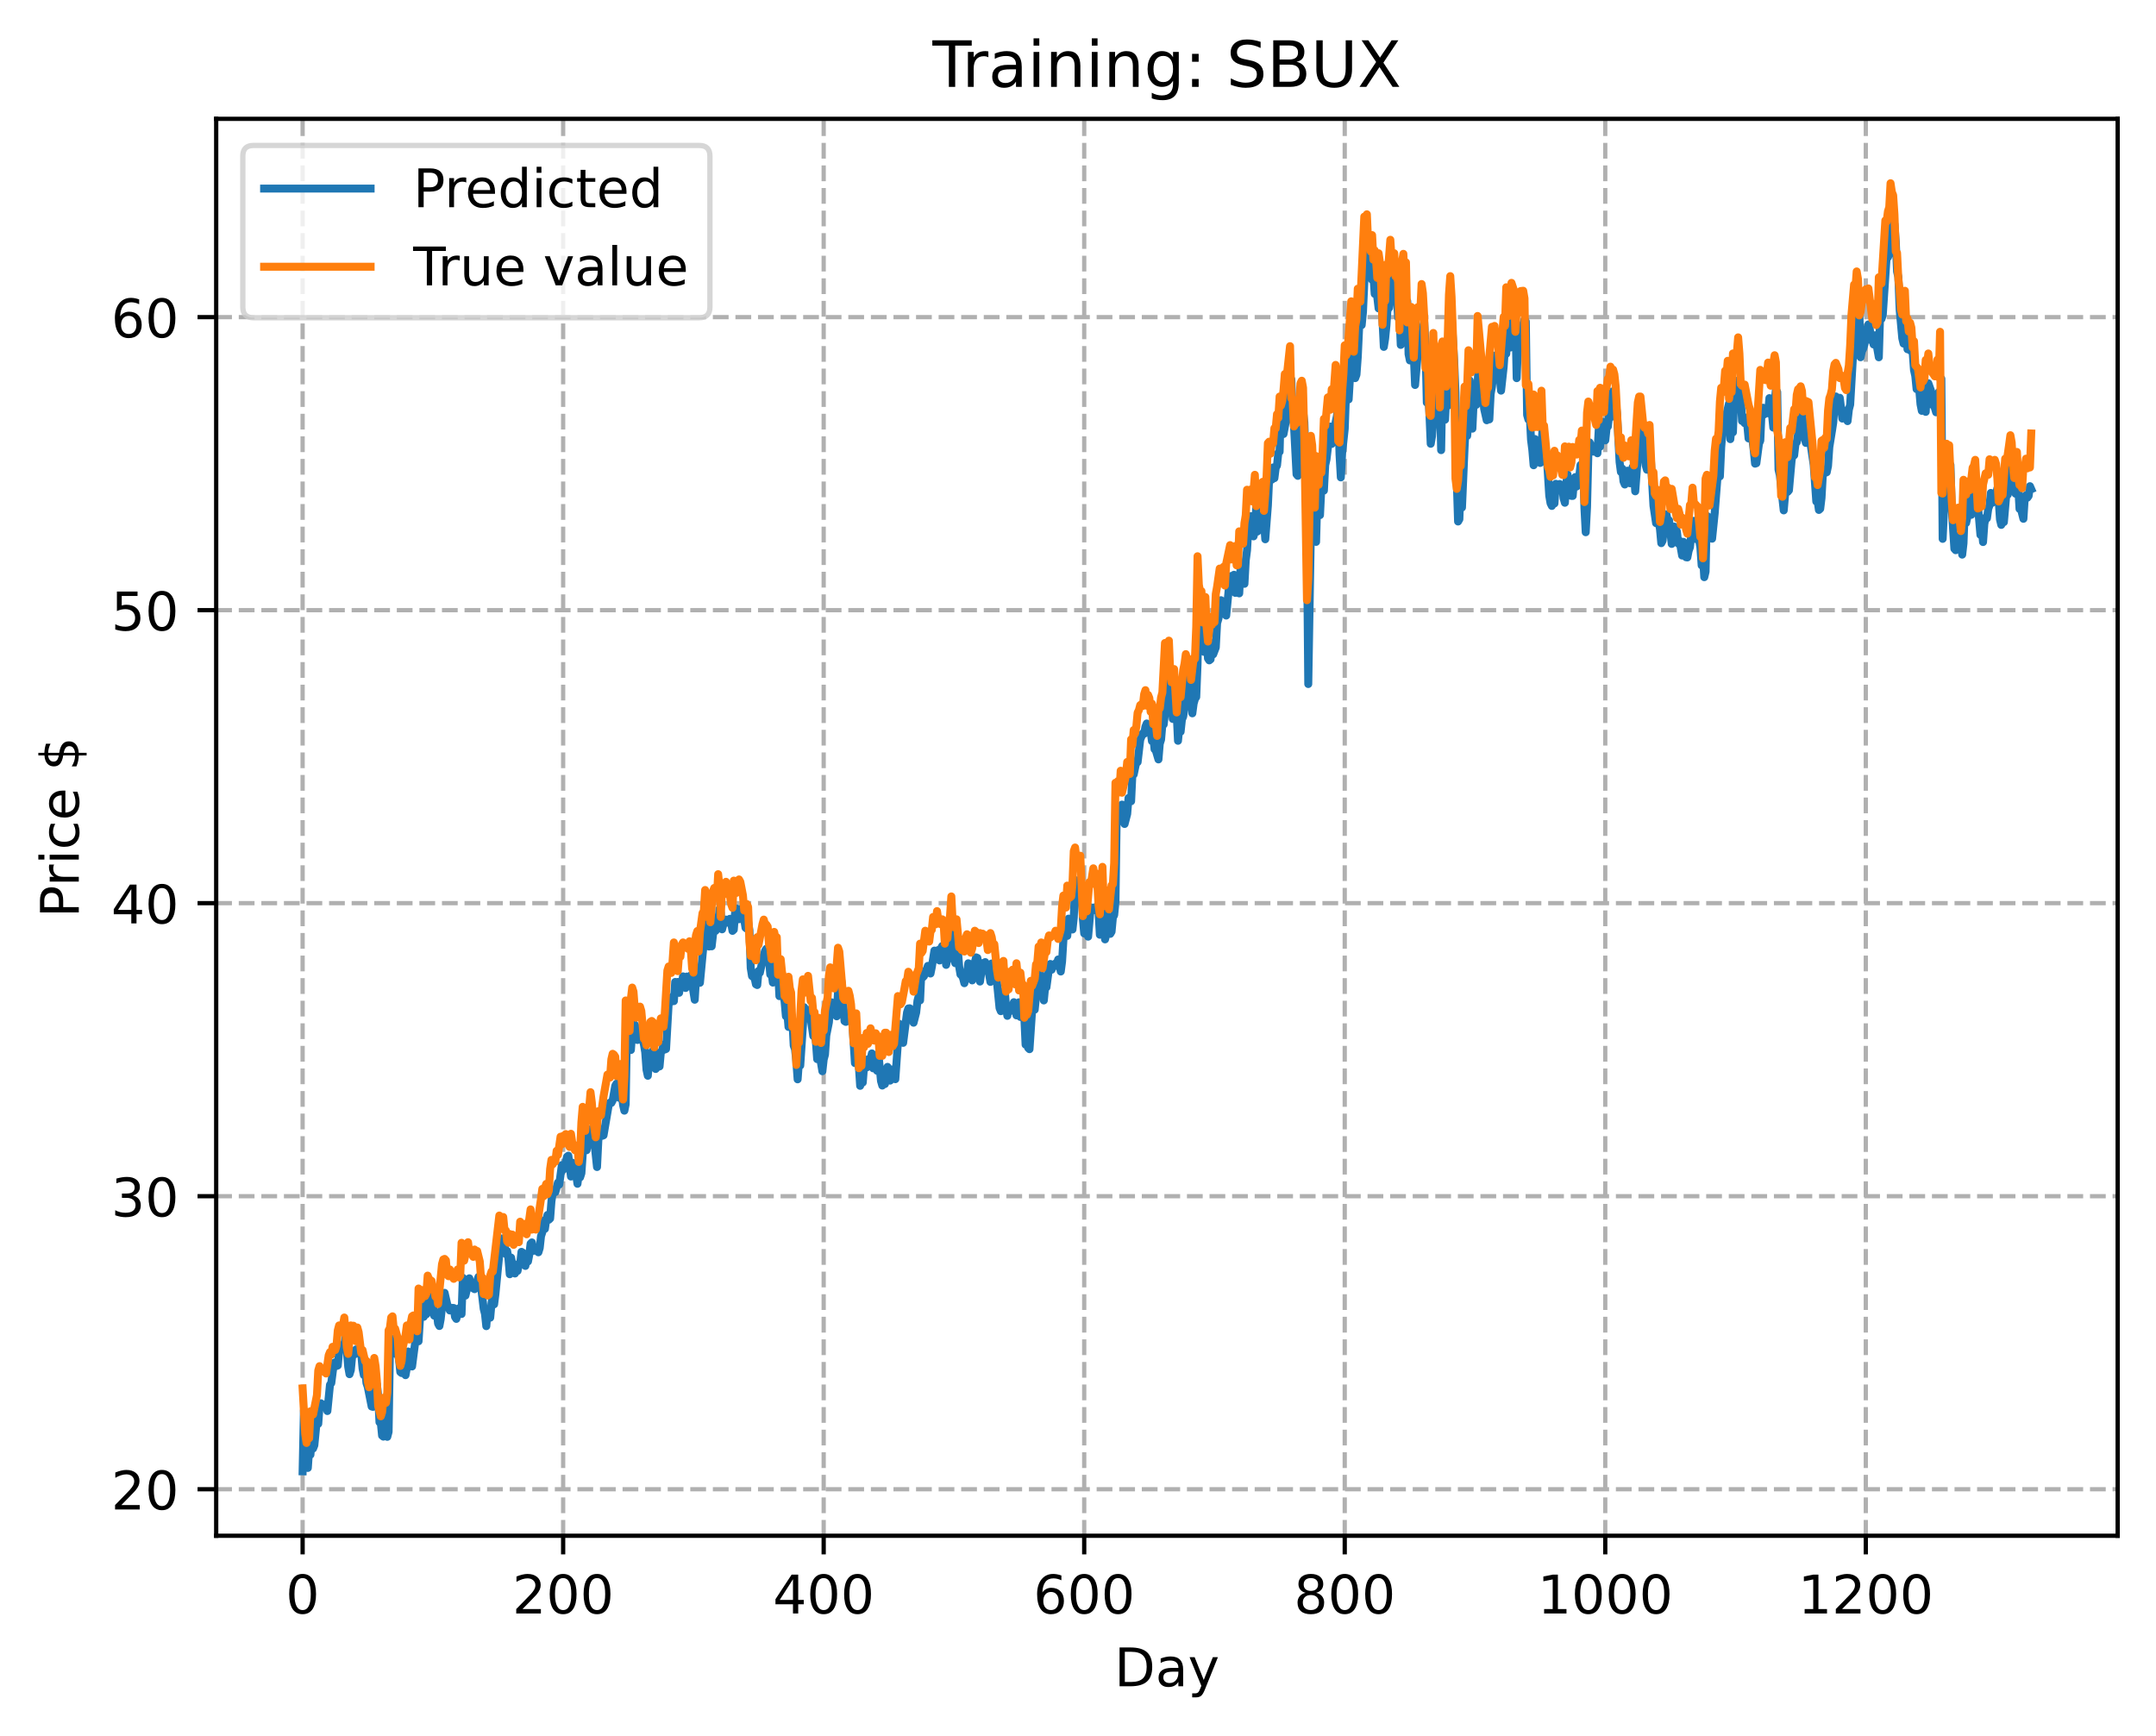 <?xml version="1.0" encoding="utf-8" standalone="no"?>
<!DOCTYPE svg PUBLIC "-//W3C//DTD SVG 1.1//EN"
  "http://www.w3.org/Graphics/SVG/1.1/DTD/svg11.dtd">
<!-- Created with matplotlib (https://matplotlib.org/) -->
<svg height="325.986pt" version="1.1" viewBox="0 0 404.923 325.986" width="404.923pt" xmlns="http://www.w3.org/2000/svg" xmlns:xlink="http://www.w3.org/1999/xlink">
 <defs>
  <style type="text/css">
*{stroke-linecap:butt;stroke-linejoin:round;}
  </style>
 </defs>
 <g id="figure_1">
  <g id="patch_1">
   <path d="M 0 325.986 
L 404.923 325.986 
L 404.923 0 
L 0 0 
z
" style="fill:#ffffff;"/>
  </g>
  <g id="axes_1">
   <g id="patch_2">
    <path d="M 40.603 288.43 
L 397.723 288.43 
L 397.723 22.318 
L 40.603 22.318 
z
" style="fill:#ffffff;"/>
   </g>
   <g id="matplotlib.axis_1">
    <g id="xtick_1">
     <g id="line2d_1">
      <path clip-path="url(#p015ce176bc)" d="M 56.836 288.43 
L 56.836 22.318 
" style="fill:none;stroke:#b0b0b0;stroke-dasharray:2.96,1.28;stroke-dashoffset:0;stroke-width:0.8;"/>
     </g>
     <g id="line2d_2">
      <defs>
       <path d="M 0 0 
L 0 3.5 
" id="m111b815b94" style="stroke:#000000;stroke-width:0.8;"/>
      </defs>
      <g>
       <use style="stroke:#000000;stroke-width:0.8;" x="56.836" xlink:href="#m111b815b94" y="288.43"/>
      </g>
     </g>
     <g id="text_1">
      <!-- 0 -->
      <defs>
       <path d="M 31.781 66.406 
Q 24.172 66.406 20.328 58.906 
Q 16.5 51.422 16.5 36.375 
Q 16.5 21.391 20.328 13.891 
Q 24.172 6.391 31.781 6.391 
Q 39.453 6.391 43.281 13.891 
Q 47.125 21.391 47.125 36.375 
Q 47.125 51.422 43.281 58.906 
Q 39.453 66.406 31.781 66.406 
z
M 31.781 74.219 
Q 44.047 74.219 50.516 64.516 
Q 56.984 54.828 56.984 36.375 
Q 56.984 17.969 50.516 8.266 
Q 44.047 -1.422 31.781 -1.422 
Q 19.531 -1.422 13.062 8.266 
Q 6.594 17.969 6.594 36.375 
Q 6.594 54.828 13.062 64.516 
Q 19.531 74.219 31.781 74.219 
z
" id="DejaVuSans-48"/>
      </defs>
      <g transform="translate(53.655 303.029)scale(0.1 -0.1)">
       <use xlink:href="#DejaVuSans-48"/>
      </g>
     </g>
    </g>
    <g id="xtick_2">
     <g id="line2d_3">
      <path clip-path="url(#p015ce176bc)" d="M 105.766 288.43 
L 105.766 22.318 
" style="fill:none;stroke:#b0b0b0;stroke-dasharray:2.96,1.28;stroke-dashoffset:0;stroke-width:0.8;"/>
     </g>
     <g id="line2d_4">
      <g>
       <use style="stroke:#000000;stroke-width:0.8;" x="105.766" xlink:href="#m111b815b94" y="288.43"/>
      </g>
     </g>
     <g id="text_2">
      <!-- 200 -->
      <defs>
       <path d="M 19.188 8.297 
L 53.609 8.297 
L 53.609 0 
L 7.328 0 
L 7.328 8.297 
Q 12.938 14.109 22.625 23.891 
Q 32.328 33.688 34.812 36.531 
Q 39.547 41.844 41.422 45.531 
Q 43.312 49.219 43.312 52.781 
Q 43.312 58.594 39.234 62.25 
Q 35.156 65.922 28.609 65.922 
Q 23.969 65.922 18.812 64.312 
Q 13.672 62.703 7.812 59.422 
L 7.812 69.391 
Q 13.766 71.781 18.938 73 
Q 24.125 74.219 28.422 74.219 
Q 39.75 74.219 46.484 68.547 
Q 53.219 62.891 53.219 53.422 
Q 53.219 48.922 51.531 44.891 
Q 49.859 40.875 45.406 35.406 
Q 44.188 33.984 37.641 27.219 
Q 31.109 20.453 19.188 8.297 
z
" id="DejaVuSans-50"/>
      </defs>
      <g transform="translate(96.223 303.029)scale(0.1 -0.1)">
       <use xlink:href="#DejaVuSans-50"/>
       <use x="63.623" xlink:href="#DejaVuSans-48"/>
       <use x="127.246" xlink:href="#DejaVuSans-48"/>
      </g>
     </g>
    </g>
    <g id="xtick_3">
     <g id="line2d_5">
      <path clip-path="url(#p015ce176bc)" d="M 154.697 288.43 
L 154.697 22.318 
" style="fill:none;stroke:#b0b0b0;stroke-dasharray:2.96,1.28;stroke-dashoffset:0;stroke-width:0.8;"/>
     </g>
     <g id="line2d_6">
      <g>
       <use style="stroke:#000000;stroke-width:0.8;" x="154.697" xlink:href="#m111b815b94" y="288.43"/>
      </g>
     </g>
     <g id="text_3">
      <!-- 400 -->
      <defs>
       <path d="M 37.797 64.312 
L 12.891 25.391 
L 37.797 25.391 
z
M 35.203 72.906 
L 47.609 72.906 
L 47.609 25.391 
L 58.016 25.391 
L 58.016 17.188 
L 47.609 17.188 
L 47.609 0 
L 37.797 0 
L 37.797 17.188 
L 4.891 17.188 
L 4.891 26.703 
z
" id="DejaVuSans-52"/>
      </defs>
      <g transform="translate(145.153 303.029)scale(0.1 -0.1)">
       <use xlink:href="#DejaVuSans-52"/>
       <use x="63.623" xlink:href="#DejaVuSans-48"/>
       <use x="127.246" xlink:href="#DejaVuSans-48"/>
      </g>
     </g>
    </g>
    <g id="xtick_4">
     <g id="line2d_7">
      <path clip-path="url(#p015ce176bc)" d="M 203.628 288.43 
L 203.628 22.318 
" style="fill:none;stroke:#b0b0b0;stroke-dasharray:2.96,1.28;stroke-dashoffset:0;stroke-width:0.8;"/>
     </g>
     <g id="line2d_8">
      <g>
       <use style="stroke:#000000;stroke-width:0.8;" x="203.628" xlink:href="#m111b815b94" y="288.43"/>
      </g>
     </g>
     <g id="text_4">
      <!-- 600 -->
      <defs>
       <path d="M 33.016 40.375 
Q 26.375 40.375 22.484 35.828 
Q 18.609 31.297 18.609 23.391 
Q 18.609 15.531 22.484 10.953 
Q 26.375 6.391 33.016 6.391 
Q 39.656 6.391 43.531 10.953 
Q 47.406 15.531 47.406 23.391 
Q 47.406 31.297 43.531 35.828 
Q 39.656 40.375 33.016 40.375 
z
M 52.594 71.297 
L 52.594 62.312 
Q 48.875 64.062 45.094 64.984 
Q 41.312 65.922 37.594 65.922 
Q 27.828 65.922 22.672 59.328 
Q 17.531 52.734 16.797 39.406 
Q 19.672 43.656 24.016 45.922 
Q 28.375 48.188 33.594 48.188 
Q 44.578 48.188 50.953 41.516 
Q 57.328 34.859 57.328 23.391 
Q 57.328 12.156 50.688 5.359 
Q 44.047 -1.422 33.016 -1.422 
Q 20.359 -1.422 13.672 8.266 
Q 6.984 17.969 6.984 36.375 
Q 6.984 53.656 15.188 63.938 
Q 23.391 74.219 37.203 74.219 
Q 40.922 74.219 44.703 73.484 
Q 48.484 72.75 52.594 71.297 
z
" id="DejaVuSans-54"/>
      </defs>
      <g transform="translate(194.084 303.029)scale(0.1 -0.1)">
       <use xlink:href="#DejaVuSans-54"/>
       <use x="63.623" xlink:href="#DejaVuSans-48"/>
       <use x="127.246" xlink:href="#DejaVuSans-48"/>
      </g>
     </g>
    </g>
    <g id="xtick_5">
     <g id="line2d_9">
      <path clip-path="url(#p015ce176bc)" d="M 252.558 288.43 
L 252.558 22.318 
" style="fill:none;stroke:#b0b0b0;stroke-dasharray:2.96,1.28;stroke-dashoffset:0;stroke-width:0.8;"/>
     </g>
     <g id="line2d_10">
      <g>
       <use style="stroke:#000000;stroke-width:0.8;" x="252.558" xlink:href="#m111b815b94" y="288.43"/>
      </g>
     </g>
     <g id="text_5">
      <!-- 800 -->
      <defs>
       <path d="M 31.781 34.625 
Q 24.75 34.625 20.719 30.859 
Q 16.703 27.094 16.703 20.516 
Q 16.703 13.922 20.719 10.156 
Q 24.75 6.391 31.781 6.391 
Q 38.812 6.391 42.859 10.172 
Q 46.922 13.969 46.922 20.516 
Q 46.922 27.094 42.891 30.859 
Q 38.875 34.625 31.781 34.625 
z
M 21.922 38.812 
Q 15.578 40.375 12.031 44.719 
Q 8.5 49.078 8.5 55.328 
Q 8.5 64.062 14.719 69.141 
Q 20.953 74.219 31.781 74.219 
Q 42.672 74.219 48.875 69.141 
Q 55.078 64.062 55.078 55.328 
Q 55.078 49.078 51.531 44.719 
Q 48 40.375 41.703 38.812 
Q 48.828 37.156 52.797 32.312 
Q 56.781 27.484 56.781 20.516 
Q 56.781 9.906 50.312 4.234 
Q 43.844 -1.422 31.781 -1.422 
Q 19.734 -1.422 13.25 4.234 
Q 6.781 9.906 6.781 20.516 
Q 6.781 27.484 10.781 32.312 
Q 14.797 37.156 21.922 38.812 
z
M 18.312 54.391 
Q 18.312 48.734 21.844 45.562 
Q 25.391 42.391 31.781 42.391 
Q 38.141 42.391 41.719 45.562 
Q 45.312 48.734 45.312 54.391 
Q 45.312 60.062 41.719 63.234 
Q 38.141 66.406 31.781 66.406 
Q 25.391 66.406 21.844 63.234 
Q 18.312 60.062 18.312 54.391 
z
" id="DejaVuSans-56"/>
      </defs>
      <g transform="translate(243.015 303.029)scale(0.1 -0.1)">
       <use xlink:href="#DejaVuSans-56"/>
       <use x="63.623" xlink:href="#DejaVuSans-48"/>
       <use x="127.246" xlink:href="#DejaVuSans-48"/>
      </g>
     </g>
    </g>
    <g id="xtick_6">
     <g id="line2d_11">
      <path clip-path="url(#p015ce176bc)" d="M 301.489 288.43 
L 301.489 22.318 
" style="fill:none;stroke:#b0b0b0;stroke-dasharray:2.96,1.28;stroke-dashoffset:0;stroke-width:0.8;"/>
     </g>
     <g id="line2d_12">
      <g>
       <use style="stroke:#000000;stroke-width:0.8;" x="301.489" xlink:href="#m111b815b94" y="288.43"/>
      </g>
     </g>
     <g id="text_6">
      <!-- 1000 -->
      <defs>
       <path d="M 12.406 8.297 
L 28.516 8.297 
L 28.516 63.922 
L 10.984 60.406 
L 10.984 69.391 
L 28.422 72.906 
L 38.281 72.906 
L 38.281 8.297 
L 54.391 8.297 
L 54.391 0 
L 12.406 0 
z
" id="DejaVuSans-49"/>
      </defs>
      <g transform="translate(288.764 303.029)scale(0.1 -0.1)">
       <use xlink:href="#DejaVuSans-49"/>
       <use x="63.623" xlink:href="#DejaVuSans-48"/>
       <use x="127.246" xlink:href="#DejaVuSans-48"/>
       <use x="190.869" xlink:href="#DejaVuSans-48"/>
      </g>
     </g>
    </g>
    <g id="xtick_7">
     <g id="line2d_13">
      <path clip-path="url(#p015ce176bc)" d="M 350.419 288.43 
L 350.419 22.318 
" style="fill:none;stroke:#b0b0b0;stroke-dasharray:2.96,1.28;stroke-dashoffset:0;stroke-width:0.8;"/>
     </g>
     <g id="line2d_14">
      <g>
       <use style="stroke:#000000;stroke-width:0.8;" x="350.419" xlink:href="#m111b815b94" y="288.43"/>
      </g>
     </g>
     <g id="text_7">
      <!-- 1200 -->
      <g transform="translate(337.694 303.029)scale(0.1 -0.1)">
       <use xlink:href="#DejaVuSans-49"/>
       <use x="63.623" xlink:href="#DejaVuSans-50"/>
       <use x="127.246" xlink:href="#DejaVuSans-48"/>
       <use x="190.869" xlink:href="#DejaVuSans-48"/>
      </g>
     </g>
    </g>
    <g id="text_8">
     <!-- Day -->
     <defs>
      <path d="M 19.672 64.797 
L 19.672 8.109 
L 31.594 8.109 
Q 46.688 8.109 53.688 14.938 
Q 60.688 21.781 60.688 36.531 
Q 60.688 51.172 53.688 57.984 
Q 46.688 64.797 31.594 64.797 
z
M 9.812 72.906 
L 30.078 72.906 
Q 51.266 72.906 61.172 64.094 
Q 71.094 55.281 71.094 36.531 
Q 71.094 17.672 61.125 8.828 
Q 51.172 0 30.078 0 
L 9.812 0 
z
" id="DejaVuSans-68"/>
      <path d="M 34.281 27.484 
Q 23.391 27.484 19.188 25 
Q 14.984 22.516 14.984 16.5 
Q 14.984 11.719 18.141 8.906 
Q 21.297 6.109 26.703 6.109 
Q 34.188 6.109 38.703 11.406 
Q 43.219 16.703 43.219 25.484 
L 43.219 27.484 
z
M 52.203 31.203 
L 52.203 0 
L 43.219 0 
L 43.219 8.297 
Q 40.141 3.328 35.547 0.953 
Q 30.953 -1.422 24.312 -1.422 
Q 15.922 -1.422 10.953 3.297 
Q 6 8.016 6 15.922 
Q 6 25.141 12.172 29.828 
Q 18.359 34.516 30.609 34.516 
L 43.219 34.516 
L 43.219 35.406 
Q 43.219 41.609 39.141 45 
Q 35.062 48.391 27.688 48.391 
Q 23 48.391 18.547 47.266 
Q 14.109 46.141 10.016 43.891 
L 10.016 52.203 
Q 14.938 54.109 19.578 55.047 
Q 24.219 56 28.609 56 
Q 40.484 56 46.344 49.844 
Q 52.203 43.703 52.203 31.203 
z
" id="DejaVuSans-97"/>
      <path d="M 32.172 -5.078 
Q 28.375 -14.844 24.75 -17.812 
Q 21.141 -20.797 15.094 -20.797 
L 7.906 -20.797 
L 7.906 -13.281 
L 13.188 -13.281 
Q 16.891 -13.281 18.938 -11.516 
Q 21 -9.766 23.484 -3.219 
L 25.094 0.875 
L 2.984 54.688 
L 12.5 54.688 
L 29.594 11.922 
L 46.688 54.688 
L 56.203 54.688 
z
" id="DejaVuSans-121"/>
     </defs>
     <g transform="translate(209.29 316.707)scale(0.1 -0.1)">
      <use xlink:href="#DejaVuSans-68"/>
      <use x="77.002" xlink:href="#DejaVuSans-97"/>
      <use x="138.281" xlink:href="#DejaVuSans-121"/>
     </g>
    </g>
   </g>
   <g id="matplotlib.axis_2">
    <g id="ytick_1">
     <g id="line2d_15">
      <path clip-path="url(#p015ce176bc)" d="M 40.603 279.696 
L 397.723 279.696 
" style="fill:none;stroke:#b0b0b0;stroke-dasharray:2.96,1.28;stroke-dashoffset:0;stroke-width:0.8;"/>
     </g>
     <g id="line2d_16">
      <defs>
       <path d="M 0 0 
L -3.5 0 
" id="m540701412d" style="stroke:#000000;stroke-width:0.8;"/>
      </defs>
      <g>
       <use style="stroke:#000000;stroke-width:0.8;" x="40.603" xlink:href="#m540701412d" y="279.696"/>
      </g>
     </g>
     <g id="text_9">
      <!-- 20 -->
      <g transform="translate(20.878 283.495)scale(0.1 -0.1)">
       <use xlink:href="#DejaVuSans-50"/>
       <use x="63.623" xlink:href="#DejaVuSans-48"/>
      </g>
     </g>
    </g>
    <g id="ytick_2">
     <g id="line2d_17">
      <path clip-path="url(#p015ce176bc)" d="M 40.603 224.663 
L 397.723 224.663 
" style="fill:none;stroke:#b0b0b0;stroke-dasharray:2.96,1.28;stroke-dashoffset:0;stroke-width:0.8;"/>
     </g>
     <g id="line2d_18">
      <g>
       <use style="stroke:#000000;stroke-width:0.8;" x="40.603" xlink:href="#m540701412d" y="224.663"/>
      </g>
     </g>
     <g id="text_10">
      <!-- 30 -->
      <defs>
       <path d="M 40.578 39.312 
Q 47.656 37.797 51.625 33 
Q 55.609 28.219 55.609 21.188 
Q 55.609 10.406 48.188 4.484 
Q 40.766 -1.422 27.094 -1.422 
Q 22.516 -1.422 17.656 -0.516 
Q 12.797 0.391 7.625 2.203 
L 7.625 11.719 
Q 11.719 9.328 16.594 8.109 
Q 21.484 6.891 26.812 6.891 
Q 36.078 6.891 40.938 10.547 
Q 45.797 14.203 45.797 21.188 
Q 45.797 27.641 41.281 31.266 
Q 36.766 34.906 28.719 34.906 
L 20.219 34.906 
L 20.219 43.016 
L 29.109 43.016 
Q 36.375 43.016 40.234 45.922 
Q 44.094 48.828 44.094 54.297 
Q 44.094 59.906 40.109 62.906 
Q 36.141 65.922 28.719 65.922 
Q 24.656 65.922 20.016 65.031 
Q 15.375 64.156 9.812 62.312 
L 9.812 71.094 
Q 15.438 72.656 20.344 73.438 
Q 25.25 74.219 29.594 74.219 
Q 40.828 74.219 47.359 69.109 
Q 53.906 64.016 53.906 55.328 
Q 53.906 49.266 50.438 45.094 
Q 46.969 40.922 40.578 39.312 
z
" id="DejaVuSans-51"/>
      </defs>
      <g transform="translate(20.878 228.462)scale(0.1 -0.1)">
       <use xlink:href="#DejaVuSans-51"/>
       <use x="63.623" xlink:href="#DejaVuSans-48"/>
      </g>
     </g>
    </g>
    <g id="ytick_3">
     <g id="line2d_19">
      <path clip-path="url(#p015ce176bc)" d="M 40.603 169.63 
L 397.723 169.63 
" style="fill:none;stroke:#b0b0b0;stroke-dasharray:2.96,1.28;stroke-dashoffset:0;stroke-width:0.8;"/>
     </g>
     <g id="line2d_20">
      <g>
       <use style="stroke:#000000;stroke-width:0.8;" x="40.603" xlink:href="#m540701412d" y="169.63"/>
      </g>
     </g>
     <g id="text_11">
      <!-- 40 -->
      <g transform="translate(20.878 173.429)scale(0.1 -0.1)">
       <use xlink:href="#DejaVuSans-52"/>
       <use x="63.623" xlink:href="#DejaVuSans-48"/>
      </g>
     </g>
    </g>
    <g id="ytick_4">
     <g id="line2d_21">
      <path clip-path="url(#p015ce176bc)" d="M 40.603 114.597 
L 397.723 114.597 
" style="fill:none;stroke:#b0b0b0;stroke-dasharray:2.96,1.28;stroke-dashoffset:0;stroke-width:0.8;"/>
     </g>
     <g id="line2d_22">
      <g>
       <use style="stroke:#000000;stroke-width:0.8;" x="40.603" xlink:href="#m540701412d" y="114.597"/>
      </g>
     </g>
     <g id="text_12">
      <!-- 50 -->
      <defs>
       <path d="M 10.797 72.906 
L 49.516 72.906 
L 49.516 64.594 
L 19.828 64.594 
L 19.828 46.734 
Q 21.969 47.469 24.109 47.828 
Q 26.266 48.188 28.422 48.188 
Q 40.625 48.188 47.75 41.5 
Q 54.891 34.812 54.891 23.391 
Q 54.891 11.625 47.562 5.094 
Q 40.234 -1.422 26.906 -1.422 
Q 22.312 -1.422 17.547 -0.641 
Q 12.797 0.141 7.719 1.703 
L 7.719 11.625 
Q 12.109 9.234 16.797 8.062 
Q 21.484 6.891 26.703 6.891 
Q 35.156 6.891 40.078 11.328 
Q 45.016 15.766 45.016 23.391 
Q 45.016 31 40.078 35.438 
Q 35.156 39.891 26.703 39.891 
Q 22.75 39.891 18.812 39.016 
Q 14.891 38.141 10.797 36.281 
z
" id="DejaVuSans-53"/>
      </defs>
      <g transform="translate(20.878 118.396)scale(0.1 -0.1)">
       <use xlink:href="#DejaVuSans-53"/>
       <use x="63.623" xlink:href="#DejaVuSans-48"/>
      </g>
     </g>
    </g>
    <g id="ytick_5">
     <g id="line2d_23">
      <path clip-path="url(#p015ce176bc)" d="M 40.603 59.564 
L 397.723 59.564 
" style="fill:none;stroke:#b0b0b0;stroke-dasharray:2.96,1.28;stroke-dashoffset:0;stroke-width:0.8;"/>
     </g>
     <g id="line2d_24">
      <g>
       <use style="stroke:#000000;stroke-width:0.8;" x="40.603" xlink:href="#m540701412d" y="59.564"/>
      </g>
     </g>
     <g id="text_13">
      <!-- 60 -->
      <g transform="translate(20.878 63.363)scale(0.1 -0.1)">
       <use xlink:href="#DejaVuSans-54"/>
       <use x="63.623" xlink:href="#DejaVuSans-48"/>
      </g>
     </g>
    </g>
    <g id="text_14">
     <!-- Price $ -->
     <defs>
      <path d="M 19.672 64.797 
L 19.672 37.406 
L 32.078 37.406 
Q 38.969 37.406 42.719 40.969 
Q 46.484 44.531 46.484 51.125 
Q 46.484 57.672 42.719 61.234 
Q 38.969 64.797 32.078 64.797 
z
M 9.812 72.906 
L 32.078 72.906 
Q 44.344 72.906 50.609 67.359 
Q 56.891 61.812 56.891 51.125 
Q 56.891 40.328 50.609 34.812 
Q 44.344 29.297 32.078 29.297 
L 19.672 29.297 
L 19.672 0 
L 9.812 0 
z
" id="DejaVuSans-80"/>
      <path d="M 41.109 46.297 
Q 39.594 47.172 37.812 47.578 
Q 36.031 48 33.891 48 
Q 26.266 48 22.188 43.047 
Q 18.109 38.094 18.109 28.812 
L 18.109 0 
L 9.078 0 
L 9.078 54.688 
L 18.109 54.688 
L 18.109 46.188 
Q 20.953 51.172 25.484 53.578 
Q 30.031 56 36.531 56 
Q 37.453 56 38.578 55.875 
Q 39.703 55.766 41.062 55.516 
z
" id="DejaVuSans-114"/>
      <path d="M 9.422 54.688 
L 18.406 54.688 
L 18.406 0 
L 9.422 0 
z
M 9.422 75.984 
L 18.406 75.984 
L 18.406 64.594 
L 9.422 64.594 
z
" id="DejaVuSans-105"/>
      <path d="M 48.781 52.594 
L 48.781 44.188 
Q 44.969 46.297 41.141 47.344 
Q 37.312 48.391 33.406 48.391 
Q 24.656 48.391 19.812 42.844 
Q 14.984 37.312 14.984 27.297 
Q 14.984 17.281 19.812 11.734 
Q 24.656 6.203 33.406 6.203 
Q 37.312 6.203 41.141 7.25 
Q 44.969 8.297 48.781 10.406 
L 48.781 2.094 
Q 45.016 0.344 40.984 -0.531 
Q 36.969 -1.422 32.422 -1.422 
Q 20.062 -1.422 12.781 6.344 
Q 5.516 14.109 5.516 27.297 
Q 5.516 40.672 12.859 48.328 
Q 20.219 56 33.016 56 
Q 37.156 56 41.109 55.141 
Q 45.062 54.297 48.781 52.594 
z
" id="DejaVuSans-99"/>
      <path d="M 56.203 29.594 
L 56.203 25.203 
L 14.891 25.203 
Q 15.484 15.922 20.484 11.062 
Q 25.484 6.203 34.422 6.203 
Q 39.594 6.203 44.453 7.469 
Q 49.312 8.734 54.109 11.281 
L 54.109 2.781 
Q 49.266 0.734 44.188 -0.344 
Q 39.109 -1.422 33.891 -1.422 
Q 20.797 -1.422 13.156 6.188 
Q 5.516 13.812 5.516 26.812 
Q 5.516 40.234 12.766 48.109 
Q 20.016 56 32.328 56 
Q 43.359 56 49.781 48.891 
Q 56.203 41.797 56.203 29.594 
z
M 47.219 32.234 
Q 47.125 39.594 43.094 43.984 
Q 39.062 48.391 32.422 48.391 
Q 24.906 48.391 20.391 44.141 
Q 15.875 39.891 15.188 32.172 
z
" id="DejaVuSans-101"/>
      <path id="DejaVuSans-32"/>
      <path d="M 33.797 -14.703 
L 28.906 -14.703 
L 28.859 0 
Q 23.734 0.094 18.609 1.188 
Q 13.484 2.297 8.297 4.5 
L 8.297 13.281 
Q 13.281 10.156 18.375 8.562 
Q 23.484 6.984 28.906 6.938 
L 28.906 29.203 
Q 18.109 30.953 13.203 35.156 
Q 8.297 39.359 8.297 46.688 
Q 8.297 54.641 13.625 59.219 
Q 18.953 63.812 28.906 64.5 
L 28.906 75.984 
L 33.797 75.984 
L 33.797 64.656 
Q 38.328 64.453 42.578 63.688 
Q 46.828 62.938 50.875 61.625 
L 50.875 53.078 
Q 46.828 55.125 42.547 56.25 
Q 38.281 57.375 33.797 57.562 
L 33.797 36.719 
Q 44.875 35.016 50.094 30.609 
Q 55.328 26.219 55.328 18.609 
Q 55.328 10.359 49.781 5.594 
Q 44.234 0.828 33.797 0.094 
z
M 28.906 37.594 
L 28.906 57.625 
Q 23.25 56.984 20.266 54.391 
Q 17.281 51.812 17.281 47.516 
Q 17.281 43.312 20.031 40.969 
Q 22.797 38.625 28.906 37.594 
z
M 33.797 28.219 
L 33.797 7.078 
Q 39.984 7.906 43.141 10.594 
Q 46.297 13.281 46.297 17.672 
Q 46.297 21.969 43.281 24.5 
Q 40.281 27.047 33.797 28.219 
z
" id="DejaVuSans-36"/>
     </defs>
     <g transform="translate(14.798 172.342)rotate(-90)scale(0.1 -0.1)">
      <use xlink:href="#DejaVuSans-80"/>
      <use x="58.553" xlink:href="#DejaVuSans-114"/>
      <use x="99.666" xlink:href="#DejaVuSans-105"/>
      <use x="127.449" xlink:href="#DejaVuSans-99"/>
      <use x="182.43" xlink:href="#DejaVuSans-101"/>
      <use x="243.953" xlink:href="#DejaVuSans-32"/>
      <use x="275.74" xlink:href="#DejaVuSans-36"/>
     </g>
    </g>
   </g>
   <g id="line2d_25">
    <path clip-path="url(#p015ce176bc)" d="M 56.836 276.334 
L 57.081 264.899 
L 57.325 265.689 
L 57.814 275.698 
L 58.059 272.151 
L 58.304 273.214 
L 58.548 269.923 
L 58.793 272.062 
L 59.038 271.443 
L 59.527 266.396 
L 59.772 267.406 
L 60.016 264.048 
L 60.261 263.553 
L 60.75 264.266 
L 60.995 263.791 
L 61.24 264.024 
L 61.484 265.009 
L 61.974 260.083 
L 62.218 259.754 
L 62.708 255.974 
L 62.952 255.855 
L 63.197 256.546 
L 63.441 256.457 
L 63.686 253.788 
L 64.175 252.638 
L 64.42 252.971 
L 64.665 252.64 
L 64.909 251.104 
L 65.399 256.707 
L 65.643 258.09 
L 65.888 257.32 
L 66.133 254.769 
L 66.377 253.77 
L 66.622 254.355 
L 66.867 253.442 
L 67.111 253.859 
L 67.845 254.315 
L 68.09 257.003 
L 68.335 258.25 
L 68.579 257.305 
L 68.824 259.747 
L 69.069 260.462 
L 69.802 264.156 
L 70.047 264.227 
L 70.292 263.924 
L 70.536 259.792 
L 70.781 259.985 
L 71.026 262.2 
L 71.27 267.113 
L 71.515 267.143 
L 71.76 269.615 
L 72.004 269.815 
L 72.249 266.035 
L 72.738 269.854 
L 72.983 268.914 
L 73.228 253.76 
L 73.472 253.487 
L 73.717 251.427 
L 73.962 252.275 
L 74.206 253.768 
L 74.451 254.336 
L 74.696 254.027 
L 74.94 255.352 
L 75.185 257.677 
L 75.429 257.874 
L 75.674 257.563 
L 75.919 257.643 
L 76.163 258.274 
L 76.408 256.913 
L 76.653 253.835 
L 76.897 256.519 
L 77.387 256.641 
L 78.121 250.997 
L 78.365 250.104 
L 78.61 251.91 
L 79.099 244.041 
L 79.589 247.31 
L 79.833 245.292 
L 80.078 246.829 
L 80.323 246.453 
L 80.567 242.247 
L 80.812 242.964 
L 81.056 244.176 
L 81.301 244.096 
L 81.546 247.098 
L 81.79 247.026 
L 82.035 246.527 
L 82.28 248.597 
L 82.524 249.042 
L 82.769 247.723 
L 83.258 243.234 
L 83.503 242.814 
L 83.992 244.942 
L 84.482 246.122 
L 84.726 245.736 
L 84.971 245.635 
L 85.216 245.659 
L 85.46 247.332 
L 85.705 247.705 
L 86.194 245.715 
L 86.439 246.772 
L 86.684 246.787 
L 86.928 239.988 
L 87.173 241.317 
L 87.417 243.327 
L 87.662 242.284 
L 87.907 241.921 
L 88.151 240.083 
L 88.396 241.536 
L 88.885 241.973 
L 89.13 242.121 
L 89.619 240.534 
L 89.864 239.815 
L 90.109 239.979 
L 90.353 241.697 
L 90.843 245.814 
L 91.087 246.763 
L 91.332 249.071 
L 91.577 246.127 
L 92.066 247.48 
L 92.311 244.769 
L 92.555 243.378 
L 92.8 244.968 
L 93.044 243.066 
L 93.534 238.045 
L 94.023 232.953 
L 94.268 232.597 
L 94.512 233.703 
L 94.757 233.9 
L 95.002 235.526 
L 95.246 234.949 
L 95.491 236.342 
L 95.736 239.319 
L 95.98 236.186 
L 96.225 237.403 
L 96.47 237.355 
L 96.714 239.179 
L 96.959 238.158 
L 97.204 238.695 
L 97.448 237.447 
L 97.693 237.377 
L 97.938 235.115 
L 98.182 235.277 
L 98.427 236.125 
L 98.672 237.757 
L 98.916 236.282 
L 99.161 236.917 
L 99.405 235.65 
L 99.65 233.579 
L 99.895 233.341 
L 100.139 234.928 
L 100.384 234.619 
L 101.118 235.198 
L 101.363 234.398 
L 101.607 232.171 
L 101.852 231.422 
L 102.097 229.251 
L 102.341 230.796 
L 102.586 229.057 
L 102.831 228.182 
L 103.075 229.084 
L 103.32 228.85 
L 103.565 225.636 
L 103.809 223.974 
L 104.054 223.76 
L 104.299 223.894 
L 104.788 222.119 
L 105.032 222.474 
L 105.522 218.819 
L 105.766 219.693 
L 106.011 219.365 
L 106.5 217.235 
L 106.745 217.052 
L 107.234 220.967 
L 107.479 218.356 
L 107.724 220.089 
L 107.968 219.122 
L 108.458 222.331 
L 108.702 220.367 
L 108.947 221.12 
L 109.192 220.347 
L 109.681 213.306 
L 110.17 216.026 
L 110.415 214.613 
L 110.66 214.471 
L 111.149 211.956 
L 111.393 212.309 
L 112.127 219.181 
L 112.372 214.207 
L 112.617 212.108 
L 113.106 213.32 
L 113.351 213.224 
L 114.329 207.497 
L 114.574 207.075 
L 114.819 207.144 
L 115.063 206.677 
L 115.553 203.918 
L 115.797 203.511 
L 116.042 206.05 
L 116.287 206.179 
L 116.531 205.462 
L 116.776 205.297 
L 117.02 207.523 
L 117.265 208.597 
L 117.51 207.391 
L 117.754 192.631 
L 117.999 196.389 
L 118.244 196.198 
L 118.488 197.205 
L 118.733 193.828 
L 118.978 192.227 
L 119.222 192.469 
L 119.712 195.321 
L 119.956 193.08 
L 120.201 193.769 
L 120.446 195.263 
L 120.69 195.219 
L 120.935 196.166 
L 121.18 197.62 
L 121.424 200.924 
L 121.669 202.043 
L 121.914 199.102 
L 122.158 198.835 
L 122.403 197.744 
L 122.648 197.281 
L 122.892 197.157 
L 123.137 200.768 
L 123.381 200.493 
L 123.626 199.417 
L 123.871 200.292 
L 124.115 197.601 
L 124.36 197.368 
L 124.605 196.219 
L 124.849 197.118 
L 125.094 197.011 
L 125.583 188.458 
L 125.828 187.94 
L 126.073 188.133 
L 126.317 187.165 
L 126.562 188.023 
L 126.807 184.423 
L 127.051 184.784 
L 127.296 184.422 
L 127.541 186.467 
L 127.785 184.845 
L 128.03 185.029 
L 128.275 183.377 
L 128.519 183.754 
L 128.764 185.554 
L 129.008 183.409 
L 129.253 184.131 
L 129.498 183.876 
L 129.742 183.187 
L 130.476 187.762 
L 130.721 183.757 
L 130.966 182.106 
L 131.21 182.12 
L 131.455 184.582 
L 132.189 176.826 
L 132.434 177 
L 132.678 172.42 
L 132.923 173.862 
L 133.168 177.769 
L 133.412 176.163 
L 133.657 177.73 
L 133.902 175.596 
L 134.146 172.345 
L 134.391 174.829 
L 134.636 174.441 
L 134.88 173.809 
L 135.125 170.701 
L 135.369 171.41 
L 135.614 174.537 
L 135.859 173.589 
L 136.103 173.342 
L 136.348 172.709 
L 136.837 173.322 
L 137.082 172.565 
L 137.327 173.363 
L 137.571 174.83 
L 137.816 174.596 
L 138.061 171.336 
L 138.305 170.623 
L 138.55 172.414 
L 138.795 172.649 
L 139.039 171.217 
L 139.284 170.631 
L 139.529 171.132 
L 140.018 174.246 
L 140.263 174.425 
L 140.507 173.142 
L 140.752 174.722 
L 140.996 181.81 
L 141.241 183.317 
L 141.73 183.71 
L 141.975 184.866 
L 142.22 185.002 
L 142.464 182.362 
L 142.709 182.69 
L 143.443 179.392 
L 143.688 178.562 
L 143.932 178.186 
L 144.177 178.472 
L 144.422 180.041 
L 144.666 183.015 
L 144.911 182.719 
L 145.156 184.545 
L 145.645 180.145 
L 145.89 181.879 
L 146.134 182.193 
L 146.379 187.085 
L 146.624 186.398 
L 146.868 185.094 
L 147.357 188.137 
L 147.602 190.854 
L 147.847 190.018 
L 148.091 192.869 
L 148.336 188.777 
L 148.825 191.69 
L 149.07 196.371 
L 149.315 197.038 
L 149.559 199.303 
L 149.804 202.71 
L 150.049 199.333 
L 150.293 200.129 
L 151.027 189.164 
L 151.272 190.351 
L 151.517 190.8 
L 152.006 189.66 
L 152.74 194.568 
L 152.984 194.516 
L 153.229 195.536 
L 153.474 198.918 
L 153.963 196.712 
L 154.208 199.723 
L 154.452 201.19 
L 154.697 198.973 
L 154.942 198.065 
L 155.186 194.455 
L 155.676 192 
L 155.92 188.824 
L 156.165 188.247 
L 156.899 190.425 
L 157.144 190.879 
L 157.388 186.204 
L 157.878 183.301 
L 158.122 184.884 
L 158.612 191.776 
L 158.856 191.922 
L 159.101 191.522 
L 159.345 191.428 
L 159.59 191.07 
L 159.835 191.911 
L 160.079 191.963 
L 160.569 199.667 
L 160.813 198.646 
L 161.058 196.461 
L 161.547 203.933 
L 161.792 202.731 
L 162.037 203.314 
L 162.281 200.229 
L 162.526 200.268 
L 162.771 200.485 
L 163.015 198.951 
L 163.26 200.068 
L 163.749 197.846 
L 163.994 200.646 
L 164.239 200.345 
L 164.483 200.491 
L 164.728 201.107 
L 164.972 197.871 
L 165.462 203.035 
L 165.706 203.879 
L 165.951 202.822 
L 166.196 203.598 
L 166.44 200.989 
L 166.685 200.375 
L 166.93 201.058 
L 167.174 202.952 
L 167.419 200.858 
L 167.664 200.908 
L 168.153 202.686 
L 168.887 192.272 
L 169.621 195.861 
L 170.355 190.146 
L 170.6 189.402 
L 170.844 189.37 
L 171.089 189.808 
L 171.333 190.702 
L 171.578 192.078 
L 172.067 190.166 
L 172.312 187.963 
L 172.557 187.022 
L 172.801 187.881 
L 173.046 182.424 
L 173.291 183.574 
L 173.535 183.329 
L 173.78 182.336 
L 174.025 182.092 
L 174.269 181.406 
L 174.514 181.424 
L 174.759 182.839 
L 175.003 181.623 
L 175.493 178.535 
L 175.737 179.212 
L 176.227 178.424 
L 176.471 180.389 
L 176.716 178.14 
L 176.96 177.671 
L 177.205 177.699 
L 177.45 177.164 
L 177.694 181.215 
L 177.939 180.036 
L 178.184 180.07 
L 178.918 175.049 
L 179.162 179.648 
L 179.407 180.894 
L 179.896 178.398 
L 180.141 181.537 
L 180.386 183.015 
L 180.63 183.197 
L 180.875 183.697 
L 181.12 184.657 
L 181.364 183.386 
L 181.609 183.142 
L 181.854 180.915 
L 182.098 181.043 
L 182.588 184.129 
L 182.832 183.249 
L 183.077 180.786 
L 183.321 179.806 
L 183.566 179.91 
L 184.055 184.349 
L 184.545 180.882 
L 184.789 181.197 
L 185.034 180.696 
L 185.523 181.561 
L 186.013 184.411 
L 186.257 180.958 
L 186.502 181.101 
L 186.747 182.734 
L 187.236 184.405 
L 187.725 189.322 
L 187.97 189.912 
L 188.215 187.436 
L 188.704 186.005 
L 188.948 189.156 
L 189.193 190.788 
L 189.438 189.163 
L 189.682 189.934 
L 189.927 189.714 
L 190.416 188.226 
L 190.661 188.874 
L 190.906 190.703 
L 191.395 188.241 
L 191.64 190.996 
L 191.884 188.447 
L 192.374 190.945 
L 192.618 196.203 
L 192.863 195.957 
L 193.108 196.808 
L 193.352 197.049 
L 193.842 189.709 
L 194.331 189.631 
L 194.575 187.236 
L 195.065 184.999 
L 195.309 182.611 
L 195.554 183.462 
L 195.799 183.776 
L 196.043 187.895 
L 196.288 185.383 
L 196.533 185.44 
L 197.022 181.79 
L 197.267 181.047 
L 197.511 182.123 
L 197.756 181.283 
L 198.001 181.469 
L 198.245 180.929 
L 198.49 180.994 
L 198.735 180.2 
L 199.224 182.463 
L 199.469 180.595 
L 199.713 176.627 
L 199.958 174.715 
L 200.203 174.026 
L 200.447 175.772 
L 200.692 172.536 
L 200.936 172.921 
L 201.181 174.237 
L 201.426 174.569 
L 201.67 172.321 
L 201.915 166.409 
L 202.16 165.338 
L 202.404 168.568 
L 202.649 167.672 
L 203.138 167.244 
L 203.383 172.604 
L 203.628 175.314 
L 203.872 171.667 
L 204.362 175.918 
L 204.851 170.404 
L 205.096 170.71 
L 205.34 170.462 
L 205.585 170.843 
L 205.83 170.99 
L 206.074 170.128 
L 206.319 171.191 
L 206.563 175.556 
L 206.808 175.275 
L 207.053 173.037 
L 207.297 167.77 
L 207.542 176.427 
L 207.787 175.416 
L 208.031 172.109 
L 208.521 175.388 
L 208.765 174.972 
L 209.01 172.332 
L 209.255 171.868 
L 209.499 169.386 
L 209.744 152.209 
L 209.989 152.826 
L 210.233 152.832 
L 210.478 153.615 
L 210.723 151.115 
L 210.967 154.21 
L 211.212 154.753 
L 211.701 152.867 
L 211.946 149.877 
L 212.191 150.524 
L 212.435 150.484 
L 212.68 145.311 
L 212.924 145.451 
L 213.414 143.134 
L 213.658 143.132 
L 214.148 138.911 
L 214.637 137.724 
L 214.882 137.814 
L 215.126 136.49 
L 215.371 135.882 
L 215.616 137.206 
L 215.86 136.845 
L 216.105 137.422 
L 216.35 139.19 
L 216.594 138.313 
L 216.839 140.714 
L 217.084 140.971 
L 217.573 142.627 
L 217.818 139.667 
L 218.062 138.907 
L 218.307 136.064 
L 218.551 136.07 
L 218.796 133.992 
L 219.041 126.965 
L 219.285 126.641 
L 219.775 127.605 
L 220.264 135.025 
L 220.509 134.003 
L 220.753 131.422 
L 220.998 134.027 
L 221.243 139.129 
L 221.487 136.541 
L 221.732 137.425 
L 221.977 135.141 
L 222.221 134.561 
L 222.466 132.88 
L 222.955 126.307 
L 223.2 129.033 
L 223.445 127.68 
L 223.689 128.812 
L 223.934 133.971 
L 224.179 132.13 
L 224.423 131.27 
L 224.668 130.905 
L 224.912 124.719 
L 225.157 110.578 
L 225.402 115.779 
L 225.646 117.548 
L 225.891 117.577 
L 226.136 122.429 
L 226.38 119.041 
L 226.625 117.595 
L 226.87 123.65 
L 227.114 124.025 
L 227.359 123.831 
L 227.604 120.688 
L 227.848 122.895 
L 228.338 121.617 
L 228.582 117.045 
L 228.827 116.239 
L 229.072 114.897 
L 229.316 112.728 
L 229.561 114.84 
L 229.806 114.556 
L 230.05 113.266 
L 230.295 115.609 
L 230.784 110.606 
L 231.273 108.175 
L 231.518 109.613 
L 231.763 107.953 
L 232.007 111.353 
L 232.252 108.378 
L 232.497 111.349 
L 232.741 111.439 
L 232.986 106.732 
L 233.231 106.533 
L 233.475 106.09 
L 233.72 109.648 
L 233.965 105.243 
L 234.209 103.342 
L 234.454 99.014 
L 234.699 98.4 
L 234.943 96.933 
L 235.188 97.75 
L 235.433 100.735 
L 235.677 99.842 
L 235.922 95.533 
L 236.167 99.818 
L 236.656 98.733 
L 236.9 96.854 
L 237.145 97.667 
L 237.39 97.811 
L 237.634 101.281 
L 238.124 94.948 
L 238.368 89.674 
L 238.613 89.05 
L 238.858 90.086 
L 239.102 87.794 
L 239.347 89.805 
L 239.592 87.868 
L 239.836 87.435 
L 240.081 85.043 
L 240.326 84.842 
L 240.57 75.463 
L 240.815 81.369 
L 241.06 81.511 
L 241.794 77.534 
L 242.038 74.394 
L 242.283 73.737 
L 242.527 71.255 
L 242.772 77.89 
L 243.017 79.703 
L 243.506 89.082 
L 243.751 89.368 
L 243.995 83.805 
L 244.24 82.524 
L 244.729 77.198 
L 244.974 79.319 
L 245.219 86.975 
L 245.463 101.41 
L 245.708 128.468 
L 246.197 99.569 
L 246.442 89.644 
L 246.687 91.617 
L 246.931 94.92 
L 247.176 101.773 
L 247.421 92.87 
L 247.665 93.403 
L 247.91 96.744 
L 248.155 91.657 
L 248.399 91.713 
L 248.644 92.137 
L 248.888 87.353 
L 249.133 86.275 
L 249.867 80.106 
L 250.112 83.374 
L 250.356 80.498 
L 250.601 82.225 
L 250.846 79.305 
L 251.09 78.128 
L 251.335 76.293 
L 251.58 85.357 
L 251.824 89.662 
L 252.069 85.062 
L 252.558 80.501 
L 252.803 73.562 
L 253.048 74.534 
L 253.292 75.017 
L 253.782 66.912 
L 254.026 63.107 
L 254.271 63.991 
L 254.515 71.018 
L 254.76 70.369 
L 255.005 67.015 
L 255.249 61.744 
L 255.494 60.114 
L 255.739 61.059 
L 255.983 58.563 
L 256.473 47.671 
L 256.717 51.313 
L 256.962 47.843 
L 257.207 51.501 
L 257.451 47.535 
L 257.696 52.547 
L 257.941 51.701 
L 258.185 55.201 
L 258.43 53.756 
L 258.919 57.924 
L 259.164 55.088 
L 259.409 55.336 
L 259.898 65.148 
L 260.143 63.608 
L 260.387 61.142 
L 260.632 57.264 
L 260.876 57.848 
L 261.366 50.841 
L 261.61 55.589 
L 262.1 52.898 
L 262.589 59.667 
L 262.834 58.938 
L 263.078 64.776 
L 263.323 57.197 
L 263.812 55.408 
L 264.057 58.746 
L 264.302 56.59 
L 264.546 66.488 
L 264.791 67.69 
L 265.036 63.928 
L 265.28 63.517 
L 265.525 66.639 
L 265.77 72.304 
L 266.503 63.62 
L 266.748 63.097 
L 266.993 65.036 
L 267.237 61.408 
L 267.482 60.476 
L 267.727 64.883 
L 267.971 75.617 
L 268.216 74.119 
L 268.461 77.659 
L 268.705 83.345 
L 268.95 81.908 
L 269.195 78.618 
L 269.439 69.402 
L 269.684 73.573 
L 269.929 73.318 
L 270.173 79.294 
L 270.418 73.646 
L 270.663 84.541 
L 270.907 71.165 
L 271.152 74.093 
L 271.397 78.826 
L 271.641 74.061 
L 271.886 76.238 
L 272.62 59.418 
L 273.109 67.696 
L 273.354 73.71 
L 273.598 90.234 
L 273.843 97.942 
L 274.088 97.514 
L 274.332 90.051 
L 274.577 95.322 
L 275.066 83.962 
L 275.311 79.345 
L 275.556 81.862 
L 275.8 78.863 
L 276.045 71.464 
L 276.534 80.507 
L 276.779 75.196 
L 277.024 75.789 
L 277.268 76.034 
L 277.513 72.631 
L 277.758 66.25 
L 278.002 68.002 
L 278.247 72.869 
L 278.491 73.557 
L 278.736 76.756 
L 279.225 78.927 
L 279.47 78.657 
L 279.715 78.765 
L 279.959 74.002 
L 280.204 72.626 
L 280.693 67.874 
L 280.938 66.71 
L 281.183 69.645 
L 281.427 69.986 
L 281.672 70.918 
L 281.917 73.368 
L 282.406 68.896 
L 282.651 65.223 
L 282.895 66.446 
L 283.14 62.17 
L 283.629 65.274 
L 283.874 63.913 
L 284.118 59.948 
L 284.363 58.639 
L 284.608 59.363 
L 284.852 71.023 
L 285.097 64.794 
L 285.342 64.134 
L 285.586 64.076 
L 285.831 61.742 
L 286.32 60 
L 286.565 60.374 
L 286.81 77.928 
L 287.054 78.791 
L 287.299 77.793 
L 287.544 82.573 
L 287.788 84.492 
L 288.033 87.38 
L 288.278 82.456 
L 288.522 85.814 
L 288.767 85.252 
L 289.012 85.513 
L 289.256 86.947 
L 289.501 84.088 
L 289.746 79.903 
L 289.99 85.84 
L 290.235 84.798 
L 290.479 85.297 
L 290.969 93.115 
L 291.213 94.525 
L 291.458 95.021 
L 291.703 93.239 
L 291.947 94.559 
L 292.192 90.865 
L 292.437 91.204 
L 292.681 90.975 
L 292.926 90.902 
L 293.171 91.576 
L 293.415 91.387 
L 293.66 93.581 
L 293.905 94.425 
L 294.149 90.849 
L 294.394 89.095 
L 294.639 90.619 
L 294.883 90.933 
L 295.128 93.135 
L 295.373 93.141 
L 295.617 90.221 
L 295.862 89.599 
L 296.106 91.379 
L 296.596 89.607 
L 296.84 87.334 
L 297.085 87.894 
L 297.33 86.403 
L 297.574 95.38 
L 297.819 99.96 
L 298.064 95.219 
L 298.308 85.344 
L 298.553 83.094 
L 299.287 84.822 
L 299.532 84.295 
L 299.776 84.538 
L 300.021 85.127 
L 300.266 80.66 
L 300.51 83.898 
L 300.755 79.743 
L 301 79.218 
L 301.489 82.706 
L 301.734 80.426 
L 301.978 80.108 
L 302.223 77.78 
L 302.467 78.393 
L 302.712 73.55 
L 302.957 76.202 
L 303.201 76.023 
L 303.446 75.634 
L 303.691 77.632 
L 304.18 86.79 
L 304.425 88.638 
L 304.669 87.998 
L 304.914 90.417 
L 305.159 90.995 
L 305.403 90.116 
L 305.648 88.407 
L 305.893 90.526 
L 306.137 90.763 
L 306.382 90.64 
L 306.627 87.724 
L 306.871 88.304 
L 307.116 92.273 
L 307.605 85.786 
L 307.85 80.92 
L 308.094 81.087 
L 308.339 80.77 
L 308.584 81.927 
L 309.073 87.386 
L 309.318 88.216 
L 309.562 87.104 
L 309.807 87.24 
L 310.052 86.333 
L 310.541 94.977 
L 311.03 98.254 
L 311.275 97.914 
L 311.52 98.032 
L 311.764 99.351 
L 312.009 102.01 
L 312.254 101.56 
L 312.743 96.575 
L 312.988 96.623 
L 313.232 97.879 
L 313.477 97.73 
L 313.966 102.154 
L 314.211 99.036 
L 314.455 98.902 
L 314.7 99.144 
L 314.945 99.831 
L 315.189 102.08 
L 315.434 101.538 
L 315.923 104.338 
L 316.168 101.765 
L 316.413 103.845 
L 316.657 104.655 
L 316.902 104.694 
L 317.147 103.447 
L 317.391 102.784 
L 317.636 100.421 
L 317.881 101.154 
L 318.125 97.82 
L 318.37 99.048 
L 318.615 101.266 
L 318.859 101.238 
L 319.104 101.327 
L 319.349 102.78 
L 319.593 106.191 
L 319.838 104.399 
L 320.082 108.399 
L 320.327 107.373 
L 320.572 96.895 
L 320.816 97.062 
L 321.061 100.31 
L 321.306 100.322 
L 321.55 101.17 
L 322.04 96.387 
L 322.529 90.05 
L 322.774 89.494 
L 323.018 89.469 
L 323.263 84.001 
L 323.508 81.052 
L 323.752 80.044 
L 323.997 80.392 
L 324.242 77.849 
L 324.731 75.776 
L 324.976 82.476 
L 325.22 79.697 
L 325.465 81.195 
L 325.71 74.145 
L 325.954 72.212 
L 326.199 71.521 
L 326.443 74.571 
L 326.688 71.929 
L 326.933 74.42 
L 327.177 79.069 
L 327.422 78.222 
L 327.667 79.482 
L 327.911 79.321 
L 328.156 79.734 
L 328.401 82.341 
L 328.645 80.352 
L 328.89 80.721 
L 329.379 84.61 
L 329.624 87.08 
L 329.869 86.996 
L 330.358 83.304 
L 330.603 82.762 
L 330.847 77.132 
L 331.092 76.574 
L 331.337 77.833 
L 331.581 76.764 
L 331.826 77.385 
L 332.07 77.62 
L 332.315 74.774 
L 332.56 77.114 
L 332.804 77.886 
L 333.049 80.308 
L 333.294 75.638 
L 333.538 73.123 
L 333.783 73.637 
L 334.028 88.189 
L 334.272 89.236 
L 335.006 95.857 
L 335.496 90.193 
L 335.74 92.373 
L 335.985 92.085 
L 336.474 86.574 
L 336.719 84.984 
L 336.964 85.51 
L 337.208 83.366 
L 337.453 83.056 
L 337.698 81.552 
L 337.942 78.409 
L 338.187 78.327 
L 338.431 78.098 
L 338.676 79.02 
L 338.921 82.22 
L 339.165 83.188 
L 339.41 80.616 
L 339.655 82.35 
L 339.899 82.398 
L 340.633 87.317 
L 341.123 94.192 
L 341.367 94.012 
L 341.612 95.774 
L 341.857 95.548 
L 342.101 93.528 
L 342.346 89.148 
L 342.591 88.664 
L 342.835 88.799 
L 343.08 88.692 
L 343.325 87.517 
L 343.569 83.978 
L 344.058 80.948 
L 344.303 79.358 
L 344.548 76.185 
L 344.792 74.461 
L 345.037 75.323 
L 345.282 75.245 
L 345.526 74.713 
L 346.016 78.615 
L 346.505 77.124 
L 346.75 77.66 
L 346.994 79.091 
L 347.239 76.937 
L 347.484 75.995 
L 348.462 59.03 
L 348.707 61.828 
L 348.952 58.197 
L 349.196 58.032 
L 349.441 67.096 
L 349.686 65.936 
L 349.93 65.476 
L 350.175 64.646 
L 350.419 62.621 
L 350.909 60.928 
L 351.153 61.667 
L 351.398 63.898 
L 351.643 63.65 
L 351.887 64.697 
L 352.132 62.965 
L 352.866 67.103 
L 353.111 58.926 
L 353.355 59.918 
L 353.6 59.237 
L 354.334 48.204 
L 354.579 48.324 
L 354.823 47.659 
L 355.068 46.426 
L 355.313 42.203 
L 355.557 42.399 
L 355.802 42.107 
L 356.046 45.383 
L 356.291 51.003 
L 356.536 52.044 
L 356.78 58.19 
L 357.27 63.525 
L 357.514 64.533 
L 357.759 64.288 
L 358.004 61.276 
L 358.248 65.591 
L 358.493 64.831 
L 358.738 65.807 
L 358.982 65.6 
L 359.227 66.138 
L 359.472 69.505 
L 359.716 70.609 
L 359.961 73.077 
L 360.206 72.529 
L 360.45 73.075 
L 360.695 75.928 
L 360.94 77.163 
L 361.184 74.206 
L 361.429 74.118 
L 361.674 77.353 
L 361.918 72.711 
L 362.163 71.977 
L 362.652 73.349 
L 362.897 76.023 
L 363.141 75.802 
L 363.631 77.437 
L 363.875 76.335 
L 364.12 73.641 
L 364.365 76.035 
L 364.609 71.138 
L 364.854 101.203 
L 365.099 95.97 
L 365.343 93.529 
L 365.588 89.964 
L 365.833 88.911 
L 366.077 90.704 
L 366.322 87.329 
L 366.567 95.508 
L 367.056 103.065 
L 367.301 103.333 
L 367.545 101.281 
L 367.79 102.526 
L 368.034 100.516 
L 368.279 100.961 
L 368.524 104.165 
L 368.768 102.031 
L 369.013 95.526 
L 369.258 98.211 
L 369.502 97.1 
L 369.747 93.496 
L 370.236 96.687 
L 370.481 95.259 
L 370.726 93.16 
L 370.97 92.024 
L 371.215 91.905 
L 371.949 100.457 
L 372.194 99.126 
L 372.438 101.804 
L 372.683 98.397 
L 372.928 97.184 
L 373.172 97.341 
L 373.417 95.561 
L 373.662 94.896 
L 373.906 92.581 
L 374.151 94.446 
L 374.395 93.884 
L 374.64 93.902 
L 375.129 91.707 
L 375.374 93.829 
L 375.619 97.552 
L 375.863 98.582 
L 376.108 97.825 
L 376.353 98.062 
L 376.842 92.495 
L 377.087 92.901 
L 377.331 90.385 
L 377.576 89.278 
L 377.821 87.583 
L 378.065 86.969 
L 378.31 90.956 
L 378.555 92.728 
L 378.799 91.607 
L 379.044 91.397 
L 379.289 95.577 
L 379.533 95.495 
L 380.022 97.435 
L 380.267 93.547 
L 380.512 93.005 
L 380.756 93.479 
L 381.001 93.14 
L 381.246 91.313 
L 381.49 91.877 
L 381.49 91.877 
" style="fill:none;stroke:#1f77b4;stroke-linecap:square;stroke-width:1.5;"/>
   </g>
   <g id="line2d_26">
    <path clip-path="url(#p015ce176bc)" d="M 56.836 260.765 
L 57.325 269.295 
L 57.57 271.001 
L 57.814 268.965 
L 58.059 270.12 
L 58.304 265.057 
L 58.548 265.167 
L 58.793 265.663 
L 59.527 262.031 
L 59.772 257.408 
L 60.016 256.582 
L 60.506 257.573 
L 60.995 257.353 
L 61.24 257.958 
L 61.729 254.546 
L 61.974 253.941 
L 62.218 254.436 
L 62.463 252.95 
L 62.952 253.555 
L 63.197 252.73 
L 63.441 249.868 
L 63.686 248.933 
L 63.931 249.923 
L 64.175 250.198 
L 64.665 247.447 
L 65.154 253.115 
L 65.399 254.271 
L 65.888 248.933 
L 66.133 249.208 
L 66.377 248.988 
L 66.867 251.904 
L 67.111 249.318 
L 67.356 250.198 
L 67.845 254.106 
L 68.09 253.555 
L 68.579 255.647 
L 68.824 255.592 
L 69.069 259.444 
L 69.313 260.545 
L 69.558 259.994 
L 69.802 259.939 
L 70.047 258.563 
L 70.292 255.041 
L 70.536 256.582 
L 70.781 259.334 
L 71.026 264.067 
L 71.515 265.993 
L 71.76 265.222 
L 72.004 262.526 
L 72.249 263.571 
L 72.494 263.461 
L 72.738 261.48 
L 72.983 249.868 
L 73.228 249.428 
L 73.472 247.447 
L 73.717 247.227 
L 73.962 249.813 
L 74.206 249.538 
L 74.696 251.299 
L 74.94 255.372 
L 75.185 256.527 
L 75.429 255.592 
L 75.674 252.895 
L 76.163 250.804 
L 76.408 248.933 
L 76.653 249.703 
L 76.897 251.574 
L 77.142 248.437 
L 77.387 247.227 
L 77.631 247.062 
L 77.876 247.282 
L 78.121 249.098 
L 78.365 250.033 
L 78.61 241.999 
L 78.855 242.164 
L 79.099 244.035 
L 79.344 243.429 
L 79.589 242.274 
L 79.833 243.429 
L 80.078 242.934 
L 80.323 239.577 
L 80.567 240.237 
L 81.056 240.568 
L 81.301 242.274 
L 81.546 242.054 
L 81.79 243.539 
L 82.035 243.264 
L 82.28 244.915 
L 83.014 237.431 
L 83.258 236.55 
L 83.503 236.44 
L 83.748 236.715 
L 83.992 239.412 
L 84.237 239.687 
L 84.482 238.421 
L 84.971 239.852 
L 85.216 240.182 
L 85.46 239.797 
L 85.95 238.421 
L 86.194 239.907 
L 86.439 239.577 
L 86.684 233.413 
L 86.928 235.615 
L 87.173 236.77 
L 87.417 235.67 
L 87.662 235.34 
L 87.907 233.303 
L 88.151 235.395 
L 88.396 235.119 
L 88.885 236.055 
L 89.13 234.679 
L 89.375 235.285 
L 89.619 234.954 
L 90.109 236.935 
L 90.353 240.237 
L 90.598 239.907 
L 90.843 243.044 
L 91.087 242.934 
L 91.332 240.678 
L 91.577 243.319 
L 91.821 243.154 
L 92.066 239.577 
L 92.311 238.807 
L 92.555 238.807 
L 93.778 228.295 
L 94.023 228.515 
L 94.268 229.396 
L 94.512 228.57 
L 94.757 231.047 
L 95.002 231.102 
L 95.246 233.138 
L 95.491 233.413 
L 95.736 231.762 
L 95.98 232.808 
L 96.225 231.872 
L 96.47 233.799 
L 96.714 232.808 
L 96.959 233.193 
L 97.204 233.028 
L 97.448 233.303 
L 97.693 229.451 
L 97.938 230.992 
L 98.182 229.891 
L 98.427 230.717 
L 98.672 229.836 
L 98.916 231.817 
L 99.161 230.717 
L 99.65 227.14 
L 99.895 230.937 
L 100.139 228.626 
L 100.629 230.937 
L 100.873 229.066 
L 101.118 228.405 
L 101.607 225.158 
L 101.852 223.287 
L 102.097 224.663 
L 102.341 223.067 
L 102.586 222.352 
L 102.831 224.278 
L 103.075 223.618 
L 103.32 219.545 
L 103.565 217.839 
L 103.809 218.665 
L 104.054 218.059 
L 104.299 218.169 
L 104.543 216.133 
L 104.788 216.903 
L 105.277 213.491 
L 105.522 214.922 
L 105.766 213.326 
L 106.011 214.152 
L 106.256 212.996 
L 106.5 213.216 
L 106.745 214.977 
L 106.99 215.418 
L 107.234 212.941 
L 107.479 214.647 
L 107.724 215.142 
L 107.968 216.023 
L 108.213 215.142 
L 108.458 215.528 
L 108.702 218.224 
L 108.947 216.353 
L 109.192 210.795 
L 109.436 207.878 
L 109.926 212.391 
L 110.17 208.263 
L 110.415 209.254 
L 110.66 208.043 
L 110.904 205.126 
L 111.149 207.053 
L 111.393 210.3 
L 111.883 213.602 
L 112.127 211.62 
L 112.372 208.704 
L 112.861 209.474 
L 113.351 205.952 
L 114.085 201.824 
L 114.329 202.32 
L 114.574 202.375 
L 114.819 198.963 
L 115.063 197.917 
L 115.308 198.082 
L 115.553 198.467 
L 115.797 202.1 
L 116.531 199.843 
L 117.02 206.502 
L 117.265 202.155 
L 117.51 187.901 
L 117.999 191.808 
L 118.244 193.625 
L 118.488 187.571 
L 118.733 185.48 
L 118.978 186.25 
L 119.222 189.442 
L 119.467 191.148 
L 119.712 189.057 
L 119.956 189.442 
L 120.201 189.057 
L 120.446 189.882 
L 120.935 195.11 
L 121.18 195.22 
L 121.424 196.321 
L 121.669 195.331 
L 121.914 195.165 
L 122.158 191.919 
L 122.403 191.753 
L 122.648 191.974 
L 122.892 196.706 
L 123.137 194.505 
L 123.381 193.9 
L 123.626 195.716 
L 123.871 192.744 
L 124.115 191.258 
L 124.36 191.533 
L 124.605 192.854 
L 124.849 190.433 
L 125.339 182.288 
L 125.583 181.517 
L 125.828 181.847 
L 126.073 182.728 
L 126.317 180.527 
L 126.562 177.005 
L 126.807 179.701 
L 127.051 180.307 
L 127.296 182.398 
L 127.541 179.151 
L 127.785 179.701 
L 128.03 177.39 
L 128.275 177.005 
L 128.519 177.995 
L 128.764 177.445 
L 129.008 177.39 
L 129.253 178.215 
L 129.498 176.784 
L 129.742 178.27 
L 129.987 181.903 
L 130.232 182.673 
L 130.476 177.555 
L 130.721 175.629 
L 130.966 174.858 
L 131.21 178.711 
L 131.455 175.023 
L 131.944 171.501 
L 132.189 171.116 
L 132.434 167.154 
L 132.923 172.272 
L 133.168 169.74 
L 133.412 173.207 
L 133.902 167.374 
L 134.146 166.768 
L 134.391 168.585 
L 134.636 168.585 
L 134.88 164.182 
L 135.125 166.548 
L 135.369 172.217 
L 135.614 166.328 
L 135.859 166.934 
L 136.103 167.924 
L 136.348 165.613 
L 136.593 166.493 
L 136.837 166.383 
L 137.327 169.85 
L 137.571 170.511 
L 137.816 165.393 
L 138.061 165.943 
L 138.305 167.704 
L 138.55 165.448 
L 138.795 165.172 
L 139.039 165.613 
L 139.529 168.144 
L 139.773 171.006 
L 140.263 169.795 
L 140.507 170.346 
L 140.752 176.839 
L 140.996 179.536 
L 141.241 179.316 
L 141.486 179.701 
L 141.73 179.371 
L 141.975 180.362 
L 142.22 176.014 
L 142.464 177.445 
L 143.198 173.593 
L 143.443 172.712 
L 143.688 173.593 
L 143.932 173.648 
L 144.177 174.033 
L 144.422 177.39 
L 144.666 177.995 
L 144.911 180.141 
L 145.4 175.023 
L 145.645 176.234 
L 145.89 176.014 
L 146.134 183.058 
L 146.379 182.123 
L 146.624 180.141 
L 146.868 182.563 
L 147.113 183.664 
L 147.357 187.076 
L 147.602 187.241 
L 147.847 187.791 
L 148.091 183.443 
L 148.336 185.59 
L 148.581 186.415 
L 148.825 192.854 
L 149.07 191.919 
L 149.315 194.065 
L 149.559 200.008 
L 149.804 195.331 
L 150.049 195.826 
L 150.538 186.03 
L 150.783 183.939 
L 151.027 184.764 
L 151.272 186.415 
L 151.517 184.269 
L 151.761 183.278 
L 152.251 188.011 
L 152.495 187.406 
L 152.74 190.102 
L 152.984 190.102 
L 153.229 195.661 
L 153.474 192.249 
L 153.718 191.148 
L 153.963 194.505 
L 154.208 195.881 
L 154.452 192.579 
L 154.697 193.57 
L 154.942 189.772 
L 155.431 187.351 
L 155.676 183.278 
L 155.92 181.682 
L 156.165 184.929 
L 156.41 185.425 
L 156.654 185.645 
L 156.899 184.489 
L 157.388 177.995 
L 157.633 178.711 
L 158.367 187.406 
L 158.612 187.791 
L 158.856 186.966 
L 159.101 187.846 
L 159.345 186.085 
L 159.59 187.021 
L 159.835 188.617 
L 160.324 195.936 
L 160.813 190.323 
L 161.303 200.614 
L 161.547 199.018 
L 161.792 200.173 
L 162.037 194.945 
L 162.281 196.706 
L 162.526 195.826 
L 162.771 194.01 
L 163.015 196.046 
L 163.26 194.12 
L 163.505 193.129 
L 163.994 195.386 
L 164.239 195.441 
L 164.483 194.065 
L 164.728 195.496 
L 164.972 194.615 
L 165.217 198.302 
L 165.462 197.862 
L 165.706 198.302 
L 166.196 193.955 
L 166.44 193.955 
L 166.685 196.651 
L 166.93 197.587 
L 167.174 194.56 
L 167.419 194.34 
L 167.664 196.486 
L 167.908 196.046 
L 168.642 187.076 
L 168.887 188.176 
L 169.132 188.617 
L 169.376 188.231 
L 169.866 185.645 
L 170.11 184.269 
L 170.355 184.159 
L 170.6 182.508 
L 170.844 182.893 
L 171.089 184.489 
L 171.333 183.939 
L 171.578 186.25 
L 172.067 183.113 
L 172.557 181.847 
L 172.801 177.225 
L 173.046 178.986 
L 173.291 178.601 
L 173.78 174.803 
L 174.025 174.968 
L 174.269 175.299 
L 174.514 176.839 
L 174.759 174.913 
L 175.003 174.638 
L 175.248 172.217 
L 175.493 173.262 
L 175.737 173.593 
L 175.982 171.116 
L 176.227 172.822 
L 176.471 173.482 
L 176.716 173.593 
L 176.96 172.657 
L 177.205 173.097 
L 177.45 177.225 
L 177.694 175.299 
L 177.939 176.234 
L 178.184 173.097 
L 178.428 171.997 
L 178.673 168.364 
L 178.918 173.097 
L 179.162 174.143 
L 179.652 172.657 
L 180.141 177.94 
L 180.386 176.399 
L 180.63 178.435 
L 180.875 177.555 
L 181.12 178.711 
L 181.364 176.179 
L 181.609 175.464 
L 181.854 175.629 
L 182.343 178.931 
L 182.588 178.16 
L 183.077 174.803 
L 183.321 175.023 
L 183.566 176.619 
L 183.811 177.115 
L 184.055 175.244 
L 184.3 175.684 
L 184.545 175.354 
L 184.789 175.629 
L 185.034 175.629 
L 185.279 176.564 
L 185.523 178.435 
L 185.768 177.445 
L 186.013 175.244 
L 186.257 176.014 
L 186.502 177.555 
L 186.747 177.335 
L 187.236 182.123 
L 187.481 183.609 
L 187.97 182.453 
L 188.459 180.472 
L 188.704 184.489 
L 188.948 186.25 
L 189.193 182.508 
L 189.438 185.81 
L 189.682 182.893 
L 189.927 182.673 
L 190.172 182.123 
L 190.416 184.489 
L 190.661 184.874 
L 190.906 180.912 
L 191.395 186.03 
L 191.64 182.673 
L 191.884 184.819 
L 192.129 184.874 
L 192.374 191.148 
L 192.618 189.607 
L 192.863 190.598 
L 193.108 189.882 
L 193.597 184.214 
L 193.842 185.149 
L 194.331 183.829 
L 194.575 181.132 
L 194.82 180.747 
L 195.065 177.775 
L 195.309 179.151 
L 195.554 177.005 
L 195.799 181.847 
L 196.288 178.711 
L 196.533 178.821 
L 196.777 176.619 
L 197.022 175.684 
L 197.267 176.069 
L 198.001 175.409 
L 198.245 174.803 
L 198.735 176.344 
L 199.224 174.583 
L 199.469 170.291 
L 199.713 168.199 
L 199.958 169.08 
L 200.203 170.456 
L 200.447 166.328 
L 200.936 168.585 
L 201.181 168.364 
L 201.426 165.998 
L 201.67 159.834 
L 201.915 159.174 
L 202.16 161.265 
L 202.404 162.311 
L 202.649 161.045 
L 202.894 160.715 
L 203.383 172.052 
L 203.628 168.419 
L 203.872 169.52 
L 204.117 171.171 
L 204.606 165.668 
L 204.851 166.163 
L 205.34 163.081 
L 205.585 164.677 
L 205.83 164.017 
L 206.074 165.668 
L 206.319 169.96 
L 206.563 171.721 
L 207.053 162.806 
L 207.297 170.18 
L 207.787 167.209 
L 208.031 168.474 
L 208.276 170.786 
L 208.765 166.273 
L 209.01 166.053 
L 209.255 162.091 
L 209.499 147.012 
L 209.744 147.287 
L 209.989 146.681 
L 210.233 148.828 
L 210.478 144.755 
L 210.723 148.883 
L 211.457 145.691 
L 211.701 143.104 
L 211.946 144.865 
L 212.191 145.361 
L 212.435 138.867 
L 212.68 139.912 
L 212.924 137.106 
L 213.169 137.766 
L 213.414 136.5 
L 213.658 133.859 
L 213.903 133.363 
L 214.148 132.428 
L 214.392 132.263 
L 214.637 132.593 
L 214.882 130.392 
L 215.126 129.621 
L 215.371 132.538 
L 215.616 130.502 
L 215.86 131.107 
L 216.105 133.694 
L 216.35 132.153 
L 216.594 136.005 
L 216.839 133.749 
L 217.328 138.206 
L 217.573 132.813 
L 217.818 133.033 
L 218.062 130.997 
L 218.307 130.061 
L 218.796 120.761 
L 219.041 121.586 
L 219.285 121.806 
L 219.53 120.321 
L 219.775 126.264 
L 220.019 128.135 
L 220.264 128.19 
L 220.509 125.659 
L 220.998 133.804 
L 221.243 130.006 
L 221.487 129.676 
L 221.732 130.942 
L 222.221 125.824 
L 222.466 124.668 
L 222.711 122.852 
L 223.2 124.833 
L 223.445 124.283 
L 223.689 127.695 
L 224.179 123.568 
L 224.423 123.733 
L 224.668 117.734 
L 224.912 104.471 
L 225.157 109.809 
L 225.402 111.24 
L 225.646 111.02 
L 225.891 116.909 
L 226.136 113.001 
L 226.38 112.121 
L 226.625 117.844 
L 226.87 120.486 
L 227.359 115.808 
L 227.604 117.349 
L 227.848 116.193 
L 228.093 116.854 
L 228.338 111.57 
L 228.582 110.195 
L 229.072 106.782 
L 229.316 108.929 
L 229.561 107.278 
L 229.806 106.452 
L 230.05 109.974 
L 230.295 105.847 
L 231.029 102.38 
L 231.273 105.076 
L 231.518 102.93 
L 231.763 105.132 
L 232.007 102.545 
L 232.252 106.177 
L 232.497 106.122 
L 232.741 99.793 
L 232.986 100.894 
L 233.231 100.124 
L 233.475 102.105 
L 233.72 98.252 
L 233.965 96.766 
L 234.209 91.979 
L 234.454 92.969 
L 234.699 93.134 
L 234.943 91.924 
L 235.188 94.18 
L 235.433 92.199 
L 235.677 89.172 
L 235.922 95.06 
L 236.167 94.675 
L 236.656 91.263 
L 237.145 90.493 
L 237.39 95.941 
L 237.879 89.447 
L 238.124 83.228 
L 238.368 82.953 
L 238.613 85.21 
L 238.858 83.008 
L 239.102 83.283 
L 239.347 80.422 
L 239.592 80.477 
L 239.836 77.78 
L 240.081 78.496 
L 240.326 74.478 
L 240.57 76.184 
L 240.815 75.304 
L 241.06 73.267 
L 241.304 70.241 
L 241.549 70.956 
L 241.794 69.525 
L 242.283 65.012 
L 242.527 74.808 
L 242.772 74.973 
L 243.017 80.091 
L 243.261 79.651 
L 243.506 79.486 
L 243.751 76.9 
L 243.995 75.524 
L 244.24 72.002 
L 244.485 71.506 
L 244.729 72.827 
L 244.974 82.623 
L 245.463 112.726 
L 245.708 108.599 
L 246.197 81.853 
L 246.442 83.614 
L 246.931 95.336 
L 247.176 85.65 
L 247.665 91.043 
L 247.91 85.925 
L 248.155 88.787 
L 248.399 85.044 
L 248.644 78.661 
L 248.888 79.981 
L 249.378 74.643 
L 249.622 74.533 
L 249.867 76.955 
L 250.112 73.102 
L 250.356 75.414 
L 250.846 68.535 
L 251.09 70.626 
L 251.335 82.843 
L 251.58 83.118 
L 252.069 73.433 
L 252.314 70.131 
L 252.558 64.847 
L 252.803 66.774 
L 253.048 66.278 
L 253.782 56.592 
L 254.026 58.684 
L 254.271 66.058 
L 254.515 61.27 
L 254.76 59.949 
L 255.005 54.226 
L 255.249 54.721 
L 255.494 56.647 
L 256.228 40.688 
L 256.473 44.65 
L 256.717 40.248 
L 256.962 45.806 
L 257.207 45.421 
L 257.451 47.237 
L 257.696 44.155 
L 257.941 48.778 
L 258.185 47.017 
L 258.43 48.723 
L 258.675 52.19 
L 258.919 47.567 
L 259.164 49.273 
L 259.409 53.676 
L 259.653 60.995 
L 259.898 55.822 
L 260.143 56.537 
L 260.387 49.658 
L 260.632 51.529 
L 261.121 45.035 
L 261.366 48.778 
L 261.61 47.512 
L 261.855 47.567 
L 262.1 51.915 
L 262.344 52.025 
L 262.589 52.85 
L 262.834 62.041 
L 263.078 49.933 
L 263.323 49.163 
L 263.568 47.677 
L 263.812 53.07 
L 264.057 49.273 
L 264.302 60.555 
L 264.791 59.674 
L 265.036 57.638 
L 265.525 67.159 
L 265.77 62.096 
L 266.259 57.693 
L 266.503 57.803 
L 266.748 58.519 
L 266.993 53.345 
L 267.237 55.051 
L 267.482 59.399 
L 267.727 69.14 
L 267.971 66.994 
L 268.216 69.855 
L 268.461 77.78 
L 268.705 78.11 
L 269.195 62.536 
L 269.439 71.286 
L 269.684 65.178 
L 269.929 70.571 
L 270.173 67.544 
L 270.418 76.514 
L 270.663 64.902 
L 270.907 64.132 
L 271.152 72.167 
L 271.397 67.214 
L 271.641 72.607 
L 272.131 55.327 
L 272.375 51.86 
L 272.62 55.712 
L 273.109 68.975 
L 273.354 89.887 
L 273.598 91.814 
L 273.843 90.273 
L 274.088 86.31 
L 274.332 87.521 
L 275.066 72.607 
L 275.311 76.294 
L 275.556 72.387 
L 275.8 65.783 
L 276.29 69.965 
L 276.534 66.443 
L 276.779 68.7 
L 277.024 68.59 
L 277.268 69.415 
L 277.513 59.344 
L 278.981 75.689 
L 279.225 73.212 
L 279.47 72.827 
L 279.715 66.994 
L 280.204 61.38 
L 280.449 62.041 
L 280.693 61.215 
L 280.938 64.517 
L 281.183 62.976 
L 281.672 68.59 
L 282.406 59.509 
L 282.651 61.215 
L 282.895 53.951 
L 283.14 58.188 
L 283.385 59.344 
L 283.629 54.996 
L 283.874 53.125 
L 284.363 54.611 
L 284.608 62.316 
L 284.852 58.409 
L 285.097 58.849 
L 285.586 54.666 
L 286.076 54.611 
L 286.32 56.042 
L 286.565 72.332 
L 286.81 71.837 
L 287.054 72.112 
L 287.544 79.266 
L 287.788 80.312 
L 288.033 74.093 
L 288.278 80.202 
L 288.522 79.431 
L 288.767 80.202 
L 289.012 79.871 
L 289.256 78.055 
L 289.501 73.377 
L 289.746 80.312 
L 289.99 79.926 
L 290.724 87.741 
L 290.969 88.181 
L 291.213 89.557 
L 291.458 89.172 
L 291.703 89.282 
L 291.947 84.659 
L 292.192 86.255 
L 292.437 85.485 
L 292.681 86.255 
L 292.926 87.686 
L 293.171 88.071 
L 293.415 89.172 
L 293.66 89.227 
L 293.905 83.834 
L 294.149 85.43 
L 294.394 85.87 
L 294.639 83.889 
L 294.883 87.796 
L 295.128 86.861 
L 295.373 83.944 
L 295.617 85.155 
L 295.862 84.164 
L 296.106 85.375 
L 296.351 84.989 
L 296.596 82.623 
L 296.84 83.724 
L 297.085 80.862 
L 297.574 94.29 
L 297.819 87.906 
L 298.064 77.505 
L 298.308 75.414 
L 298.553 76.129 
L 298.798 77.34 
L 299.042 77.45 
L 299.287 76.569 
L 299.532 78.771 
L 299.776 79.816 
L 300.021 73.433 
L 300.266 78.936 
L 300.51 72.827 
L 300.755 73.818 
L 301 76.514 
L 301.244 77.395 
L 301.489 73.102 
L 301.734 72.772 
L 301.978 71.121 
L 302.223 70.846 
L 302.467 68.865 
L 302.712 71.396 
L 302.957 69.415 
L 303.201 70.296 
L 303.446 72.607 
L 303.935 81.908 
L 304.18 84.769 
L 304.425 82.128 
L 304.669 85.099 
L 304.914 85.98 
L 305.159 83.669 
L 305.403 84.494 
L 305.648 84.494 
L 305.893 85.705 
L 306.137 85.044 
L 306.382 82.678 
L 306.627 84.164 
L 306.871 87.411 
L 307.361 79.376 
L 307.605 75.579 
L 307.85 74.478 
L 308.094 74.478 
L 308.584 79.376 
L 308.828 80.312 
L 309.073 79.871 
L 309.562 81.467 
L 309.807 79.816 
L 310.296 90.658 
L 310.541 88.677 
L 310.786 92.694 
L 311.03 93.134 
L 311.275 91.979 
L 311.52 94.015 
L 311.764 98.032 
L 312.009 96.436 
L 312.498 90.438 
L 312.743 90.218 
L 312.988 92.364 
L 313.232 91.538 
L 313.477 92.694 
L 313.722 95.611 
L 313.966 91.814 
L 314.7 96.161 
L 314.945 97.317 
L 315.189 95.556 
L 315.434 96.436 
L 315.679 98.528 
L 315.923 97.207 
L 316.168 98.362 
L 316.413 97.647 
L 316.657 99.408 
L 316.902 100.234 
L 317.391 94.84 
L 317.636 94.62 
L 317.881 91.593 
L 318.125 94.4 
L 318.859 95.171 
L 319.349 100.839 
L 319.593 98.197 
L 319.838 104.856 
L 320.082 99.463 
L 320.327 89.887 
L 320.572 89.172 
L 320.816 89.392 
L 321.061 94.95 
L 321.795 89.337 
L 322.04 84.659 
L 322.284 82.403 
L 322.529 82.843 
L 322.774 81.027 
L 323.018 75.414 
L 323.263 72.827 
L 323.508 73.708 
L 323.752 72.827 
L 323.997 69.635 
L 324.242 70.736 
L 324.486 67.764 
L 324.731 74.918 
L 324.976 73.322 
L 325.22 73.653 
L 325.465 66.388 
L 325.71 66.994 
L 325.954 66.443 
L 326.199 66.333 
L 326.443 63.361 
L 326.688 66.443 
L 326.933 72.167 
L 327.177 72.442 
L 327.422 72.497 
L 327.667 72.222 
L 328.401 76.019 
L 328.645 76.845 
L 328.89 79.651 
L 329.135 79.816 
L 329.379 84.219 
L 329.624 85.155 
L 330.603 69.47 
L 330.847 71.231 
L 331.092 70.02 
L 331.337 70.406 
L 331.581 71.396 
L 331.826 70.571 
L 332.07 68.094 
L 332.315 71.176 
L 332.56 72.442 
L 332.804 71.892 
L 333.049 68.149 
L 333.294 66.718 
L 333.538 68.039 
L 333.783 80.917 
L 334.028 82.128 
L 334.272 85.87 
L 334.517 93.134 
L 334.762 93.299 
L 335.251 83.063 
L 335.496 85.76 
L 335.74 85.87 
L 336.23 80.367 
L 336.474 80.972 
L 336.964 76.845 
L 337.208 77.56 
L 337.453 74.148 
L 337.698 73.102 
L 337.942 72.937 
L 338.187 72.552 
L 338.431 73.433 
L 338.676 77.285 
L 338.921 76.79 
L 339.165 75.304 
L 339.655 75.524 
L 340.389 83.008 
L 340.878 89.667 
L 341.123 89.117 
L 341.367 91.098 
L 341.857 88.181 
L 342.101 82.788 
L 342.346 82.623 
L 342.591 84.109 
L 342.835 82.183 
L 343.08 82.403 
L 343.325 77.12 
L 343.569 74.808 
L 343.814 74.148 
L 344.058 73.102 
L 344.303 69.69 
L 344.548 68.425 
L 344.792 68.149 
L 345.282 69.36 
L 345.526 71.011 
L 345.771 70.461 
L 346.26 71.231 
L 346.505 72.882 
L 346.75 73.267 
L 346.994 70.131 
L 347.239 68.645 
L 347.484 64.847 
L 347.728 59.124 
L 348.218 53.456 
L 348.462 54.281 
L 348.707 50.979 
L 348.952 52.41 
L 349.196 59.234 
L 349.441 58.574 
L 349.686 56.813 
L 349.93 56.317 
L 350.175 54.996 
L 350.419 54.336 
L 350.664 54.391 
L 350.909 54.171 
L 351.643 59.949 
L 351.887 57.088 
L 352.132 59.674 
L 352.377 61.05 
L 352.621 60.555 
L 352.866 52.08 
L 353.355 53.235 
L 354.089 41.403 
L 354.334 41.623 
L 354.579 39.697 
L 354.823 38.927 
L 355.068 34.414 
L 355.313 36.065 
L 355.557 36.67 
L 355.802 40.303 
L 356.046 47.237 
L 356.291 47.512 
L 356.536 52.465 
L 356.78 54.501 
L 357.025 58.078 
L 357.27 59.069 
L 357.514 58.794 
L 357.759 54.611 
L 358.004 60.335 
L 358.248 59.784 
L 358.493 62.261 
L 358.738 60.61 
L 358.982 61.545 
L 359.227 65.288 
L 359.472 64.077 
L 359.716 68.59 
L 360.206 69.195 
L 360.695 72.772 
L 360.94 70.351 
L 361.184 71.616 
L 361.429 71.121 
L 361.674 67.599 
L 361.918 68.48 
L 362.163 66.388 
L 362.407 68.755 
L 362.897 69.965 
L 363.386 70.681 
L 363.631 70.461 
L 363.875 67.544 
L 364.12 70.901 
L 364.365 62.316 
L 364.609 92.584 
L 364.854 92.694 
L 365.343 84.714 
L 365.588 83.338 
L 365.833 84.659 
L 366.077 83.614 
L 366.567 94.015 
L 366.811 97.702 
L 367.056 97.097 
L 367.301 96.877 
L 367.545 97.262 
L 367.79 95.336 
L 368.279 99.738 
L 368.524 97.262 
L 368.768 90.108 
L 369.013 92.144 
L 369.258 92.914 
L 369.502 90.603 
L 369.747 90.383 
L 369.992 92.034 
L 370.481 87.851 
L 370.726 87.466 
L 370.97 86.365 
L 371.46 95.501 
L 371.704 95.391 
L 371.949 92.474 
L 372.194 95.116 
L 372.438 90.988 
L 372.928 88.897 
L 373.172 88.787 
L 373.417 89.172 
L 373.662 86.255 
L 373.906 87.026 
L 374.151 86.585 
L 374.395 87.356 
L 374.64 86.365 
L 374.885 87.136 
L 375.129 89.832 
L 375.374 94.18 
L 375.619 93.63 
L 375.863 92.639 
L 376.108 92.969 
L 376.597 86.145 
L 376.842 86.971 
L 377.331 83.559 
L 377.576 81.742 
L 377.821 83.118 
L 378.065 87.576 
L 378.31 89.777 
L 378.555 85.925 
L 378.799 84.879 
L 379.044 89.447 
L 379.289 91.098 
L 379.533 91.043 
L 379.778 91.703 
L 380.022 87.576 
L 380.267 87.741 
L 380.512 86.145 
L 380.756 87.961 
L 381.001 86.365 
L 381.246 87.796 
L 381.49 81.412 
L 381.49 81.412 
" style="fill:none;stroke:#ff7f0e;stroke-linecap:square;stroke-width:1.5;"/>
   </g>
   <g id="patch_3">
    <path d="M 40.603 288.43 
L 40.603 22.318 
" style="fill:none;stroke:#000000;stroke-linecap:square;stroke-linejoin:miter;stroke-width:0.8;"/>
   </g>
   <g id="patch_4">
    <path d="M 397.723 288.43 
L 397.723 22.318 
" style="fill:none;stroke:#000000;stroke-linecap:square;stroke-linejoin:miter;stroke-width:0.8;"/>
   </g>
   <g id="patch_5">
    <path d="M 40.603 288.43 
L 397.723 288.43 
" style="fill:none;stroke:#000000;stroke-linecap:square;stroke-linejoin:miter;stroke-width:0.8;"/>
   </g>
   <g id="patch_6">
    <path d="M 40.603 22.318 
L 397.723 22.318 
" style="fill:none;stroke:#000000;stroke-linecap:square;stroke-linejoin:miter;stroke-width:0.8;"/>
   </g>
   <g id="text_15">
    <!-- Training: SBUX -->
    <defs>
     <path d="M -0.297 72.906 
L 61.375 72.906 
L 61.375 64.594 
L 35.5 64.594 
L 35.5 0 
L 25.594 0 
L 25.594 64.594 
L -0.297 64.594 
z
" id="DejaVuSans-84"/>
     <path d="M 54.891 33.016 
L 54.891 0 
L 45.906 0 
L 45.906 32.719 
Q 45.906 40.484 42.875 44.328 
Q 39.844 48.188 33.797 48.188 
Q 26.516 48.188 22.312 43.547 
Q 18.109 38.922 18.109 30.906 
L 18.109 0 
L 9.078 0 
L 9.078 54.688 
L 18.109 54.688 
L 18.109 46.188 
Q 21.344 51.125 25.703 53.562 
Q 30.078 56 35.797 56 
Q 45.219 56 50.047 50.172 
Q 54.891 44.344 54.891 33.016 
z
" id="DejaVuSans-110"/>
     <path d="M 45.406 27.984 
Q 45.406 37.75 41.375 43.109 
Q 37.359 48.484 30.078 48.484 
Q 22.859 48.484 18.828 43.109 
Q 14.797 37.75 14.797 27.984 
Q 14.797 18.266 18.828 12.891 
Q 22.859 7.516 30.078 7.516 
Q 37.359 7.516 41.375 12.891 
Q 45.406 18.266 45.406 27.984 
z
M 54.391 6.781 
Q 54.391 -7.172 48.188 -13.984 
Q 42 -20.797 29.203 -20.797 
Q 24.469 -20.797 20.266 -20.094 
Q 16.062 -19.391 12.109 -17.922 
L 12.109 -9.188 
Q 16.062 -11.328 19.922 -12.344 
Q 23.781 -13.375 27.781 -13.375 
Q 36.625 -13.375 41.016 -8.766 
Q 45.406 -4.156 45.406 5.172 
L 45.406 9.625 
Q 42.625 4.781 38.281 2.391 
Q 33.938 0 27.875 0 
Q 17.828 0 11.672 7.656 
Q 5.516 15.328 5.516 27.984 
Q 5.516 40.672 11.672 48.328 
Q 17.828 56 27.875 56 
Q 33.938 56 38.281 53.609 
Q 42.625 51.219 45.406 46.391 
L 45.406 54.688 
L 54.391 54.688 
z
" id="DejaVuSans-103"/>
     <path d="M 11.719 12.406 
L 22.016 12.406 
L 22.016 0 
L 11.719 0 
z
M 11.719 51.703 
L 22.016 51.703 
L 22.016 39.312 
L 11.719 39.312 
z
" id="DejaVuSans-58"/>
     <path d="M 53.516 70.516 
L 53.516 60.891 
Q 47.906 63.578 42.922 64.891 
Q 37.938 66.219 33.297 66.219 
Q 25.25 66.219 20.875 63.094 
Q 16.5 59.969 16.5 54.203 
Q 16.5 49.359 19.406 46.891 
Q 22.312 44.438 30.422 42.922 
L 36.375 41.703 
Q 47.406 39.594 52.656 34.297 
Q 57.906 29 57.906 20.125 
Q 57.906 9.516 50.797 4.047 
Q 43.703 -1.422 29.984 -1.422 
Q 24.812 -1.422 18.969 -0.25 
Q 13.141 0.922 6.891 3.219 
L 6.891 13.375 
Q 12.891 10.016 18.656 8.297 
Q 24.422 6.594 29.984 6.594 
Q 38.422 6.594 43.016 9.906 
Q 47.609 13.234 47.609 19.391 
Q 47.609 24.75 44.312 27.781 
Q 41.016 30.812 33.5 32.328 
L 27.484 33.5 
Q 16.453 35.688 11.516 40.375 
Q 6.594 45.062 6.594 53.422 
Q 6.594 63.094 13.406 68.656 
Q 20.219 74.219 32.172 74.219 
Q 37.312 74.219 42.625 73.281 
Q 47.953 72.359 53.516 70.516 
z
" id="DejaVuSans-83"/>
     <path d="M 19.672 34.812 
L 19.672 8.109 
L 35.5 8.109 
Q 43.453 8.109 47.281 11.406 
Q 51.125 14.703 51.125 21.484 
Q 51.125 28.328 47.281 31.562 
Q 43.453 34.812 35.5 34.812 
z
M 19.672 64.797 
L 19.672 42.828 
L 34.281 42.828 
Q 41.5 42.828 45.031 45.531 
Q 48.578 48.25 48.578 53.812 
Q 48.578 59.328 45.031 62.062 
Q 41.5 64.797 34.281 64.797 
z
M 9.812 72.906 
L 35.016 72.906 
Q 46.297 72.906 52.391 68.219 
Q 58.5 63.531 58.5 54.891 
Q 58.5 48.188 55.375 44.234 
Q 52.25 40.281 46.188 39.312 
Q 53.469 37.75 57.5 32.781 
Q 61.531 27.828 61.531 20.406 
Q 61.531 10.641 54.891 5.312 
Q 48.25 0 35.984 0 
L 9.812 0 
z
" id="DejaVuSans-66"/>
     <path d="M 8.688 72.906 
L 18.609 72.906 
L 18.609 28.609 
Q 18.609 16.891 22.844 11.734 
Q 27.094 6.594 36.625 6.594 
Q 46.094 6.594 50.344 11.734 
Q 54.594 16.891 54.594 28.609 
L 54.594 72.906 
L 64.5 72.906 
L 64.5 27.391 
Q 64.5 13.141 57.438 5.859 
Q 50.391 -1.422 36.625 -1.422 
Q 22.797 -1.422 15.734 5.859 
Q 8.688 13.141 8.688 27.391 
z
" id="DejaVuSans-85"/>
     <path d="M 6.297 72.906 
L 16.891 72.906 
L 35.016 45.797 
L 53.219 72.906 
L 63.812 72.906 
L 40.375 37.891 
L 65.375 0 
L 54.781 0 
L 34.281 31 
L 13.625 0 
L 2.984 0 
L 29 38.922 
z
" id="DejaVuSans-88"/>
    </defs>
    <g transform="translate(175.137 16.318)scale(0.12 -0.12)">
     <use xlink:href="#DejaVuSans-84"/>
     <use x="46.334" xlink:href="#DejaVuSans-114"/>
     <use x="87.447" xlink:href="#DejaVuSans-97"/>
     <use x="148.727" xlink:href="#DejaVuSans-105"/>
     <use x="176.51" xlink:href="#DejaVuSans-110"/>
     <use x="239.889" xlink:href="#DejaVuSans-105"/>
     <use x="267.672" xlink:href="#DejaVuSans-110"/>
     <use x="331.051" xlink:href="#DejaVuSans-103"/>
     <use x="394.527" xlink:href="#DejaVuSans-58"/>
     <use x="428.219" xlink:href="#DejaVuSans-32"/>
     <use x="460.006" xlink:href="#DejaVuSans-83"/>
     <use x="523.482" xlink:href="#DejaVuSans-66"/>
     <use x="592.086" xlink:href="#DejaVuSans-85"/>
     <use x="665.279" xlink:href="#DejaVuSans-88"/>
    </g>
   </g>
   <g id="legend_1">
    <g id="patch_7">
     <path d="M 47.603 59.674 
L 131.331 59.674 
Q 133.331 59.674 133.331 57.674 
L 133.331 29.318 
Q 133.331 27.318 131.331 27.318 
L 47.603 27.318 
Q 45.603 27.318 45.603 29.318 
L 45.603 57.674 
Q 45.603 59.674 47.603 59.674 
z
" style="fill:#ffffff;opacity:0.8;stroke:#cccccc;stroke-linejoin:miter;"/>
    </g>
    <g id="line2d_27">
     <path d="M 49.603 35.417 
L 69.603 35.417 
" style="fill:none;stroke:#1f77b4;stroke-linecap:square;stroke-width:1.5;"/>
    </g>
    <g id="line2d_28"/>
    <g id="text_16">
     <!-- Predicted -->
     <defs>
      <path d="M 45.406 46.391 
L 45.406 75.984 
L 54.391 75.984 
L 54.391 0 
L 45.406 0 
L 45.406 8.203 
Q 42.578 3.328 38.25 0.953 
Q 33.938 -1.422 27.875 -1.422 
Q 17.969 -1.422 11.734 6.484 
Q 5.516 14.406 5.516 27.297 
Q 5.516 40.188 11.734 48.094 
Q 17.969 56 27.875 56 
Q 33.938 56 38.25 53.625 
Q 42.578 51.266 45.406 46.391 
z
M 14.797 27.297 
Q 14.797 17.391 18.875 11.75 
Q 22.953 6.109 30.078 6.109 
Q 37.203 6.109 41.297 11.75 
Q 45.406 17.391 45.406 27.297 
Q 45.406 37.203 41.297 42.844 
Q 37.203 48.484 30.078 48.484 
Q 22.953 48.484 18.875 42.844 
Q 14.797 37.203 14.797 27.297 
z
" id="DejaVuSans-100"/>
      <path d="M 18.312 70.219 
L 18.312 54.688 
L 36.812 54.688 
L 36.812 47.703 
L 18.312 47.703 
L 18.312 18.016 
Q 18.312 11.328 20.141 9.422 
Q 21.969 7.516 27.594 7.516 
L 36.812 7.516 
L 36.812 0 
L 27.594 0 
Q 17.188 0 13.234 3.875 
Q 9.281 7.766 9.281 18.016 
L 9.281 47.703 
L 2.688 47.703 
L 2.688 54.688 
L 9.281 54.688 
L 9.281 70.219 
z
" id="DejaVuSans-116"/>
     </defs>
     <g transform="translate(77.603 38.917)scale(0.1 -0.1)">
      <use xlink:href="#DejaVuSans-80"/>
      <use x="58.553" xlink:href="#DejaVuSans-114"/>
      <use x="97.416" xlink:href="#DejaVuSans-101"/>
      <use x="158.939" xlink:href="#DejaVuSans-100"/>
      <use x="222.416" xlink:href="#DejaVuSans-105"/>
      <use x="250.199" xlink:href="#DejaVuSans-99"/>
      <use x="305.18" xlink:href="#DejaVuSans-116"/>
      <use x="344.389" xlink:href="#DejaVuSans-101"/>
      <use x="405.912" xlink:href="#DejaVuSans-100"/>
     </g>
    </g>
    <g id="line2d_29">
     <path d="M 49.603 50.095 
L 69.603 50.095 
" style="fill:none;stroke:#ff7f0e;stroke-linecap:square;stroke-width:1.5;"/>
    </g>
    <g id="line2d_30"/>
    <g id="text_17">
     <!-- True value -->
     <defs>
      <path d="M 8.5 21.578 
L 8.5 54.688 
L 17.484 54.688 
L 17.484 21.922 
Q 17.484 14.156 20.5 10.266 
Q 23.531 6.391 29.594 6.391 
Q 36.859 6.391 41.078 11.031 
Q 45.312 15.672 45.312 23.688 
L 45.312 54.688 
L 54.297 54.688 
L 54.297 0 
L 45.312 0 
L 45.312 8.406 
Q 42.047 3.422 37.719 1 
Q 33.406 -1.422 27.688 -1.422 
Q 18.266 -1.422 13.375 4.438 
Q 8.5 10.297 8.5 21.578 
z
M 31.109 56 
z
" id="DejaVuSans-117"/>
      <path d="M 2.984 54.688 
L 12.5 54.688 
L 29.594 8.797 
L 46.688 54.688 
L 56.203 54.688 
L 35.688 0 
L 23.484 0 
z
" id="DejaVuSans-118"/>
      <path d="M 9.422 75.984 
L 18.406 75.984 
L 18.406 0 
L 9.422 0 
z
" id="DejaVuSans-108"/>
     </defs>
     <g transform="translate(77.603 53.595)scale(0.1 -0.1)">
      <use xlink:href="#DejaVuSans-84"/>
      <use x="46.334" xlink:href="#DejaVuSans-114"/>
      <use x="87.447" xlink:href="#DejaVuSans-117"/>
      <use x="150.826" xlink:href="#DejaVuSans-101"/>
      <use x="212.35" xlink:href="#DejaVuSans-32"/>
      <use x="244.137" xlink:href="#DejaVuSans-118"/>
      <use x="303.316" xlink:href="#DejaVuSans-97"/>
      <use x="364.596" xlink:href="#DejaVuSans-108"/>
      <use x="392.379" xlink:href="#DejaVuSans-117"/>
      <use x="455.758" xlink:href="#DejaVuSans-101"/>
     </g>
    </g>
   </g>
  </g>
 </g>
 <defs>
  <clipPath id="p015ce176bc">
   <rect height="266.112" width="357.12" x="40.603" y="22.318"/>
  </clipPath>
 </defs>
</svg>
